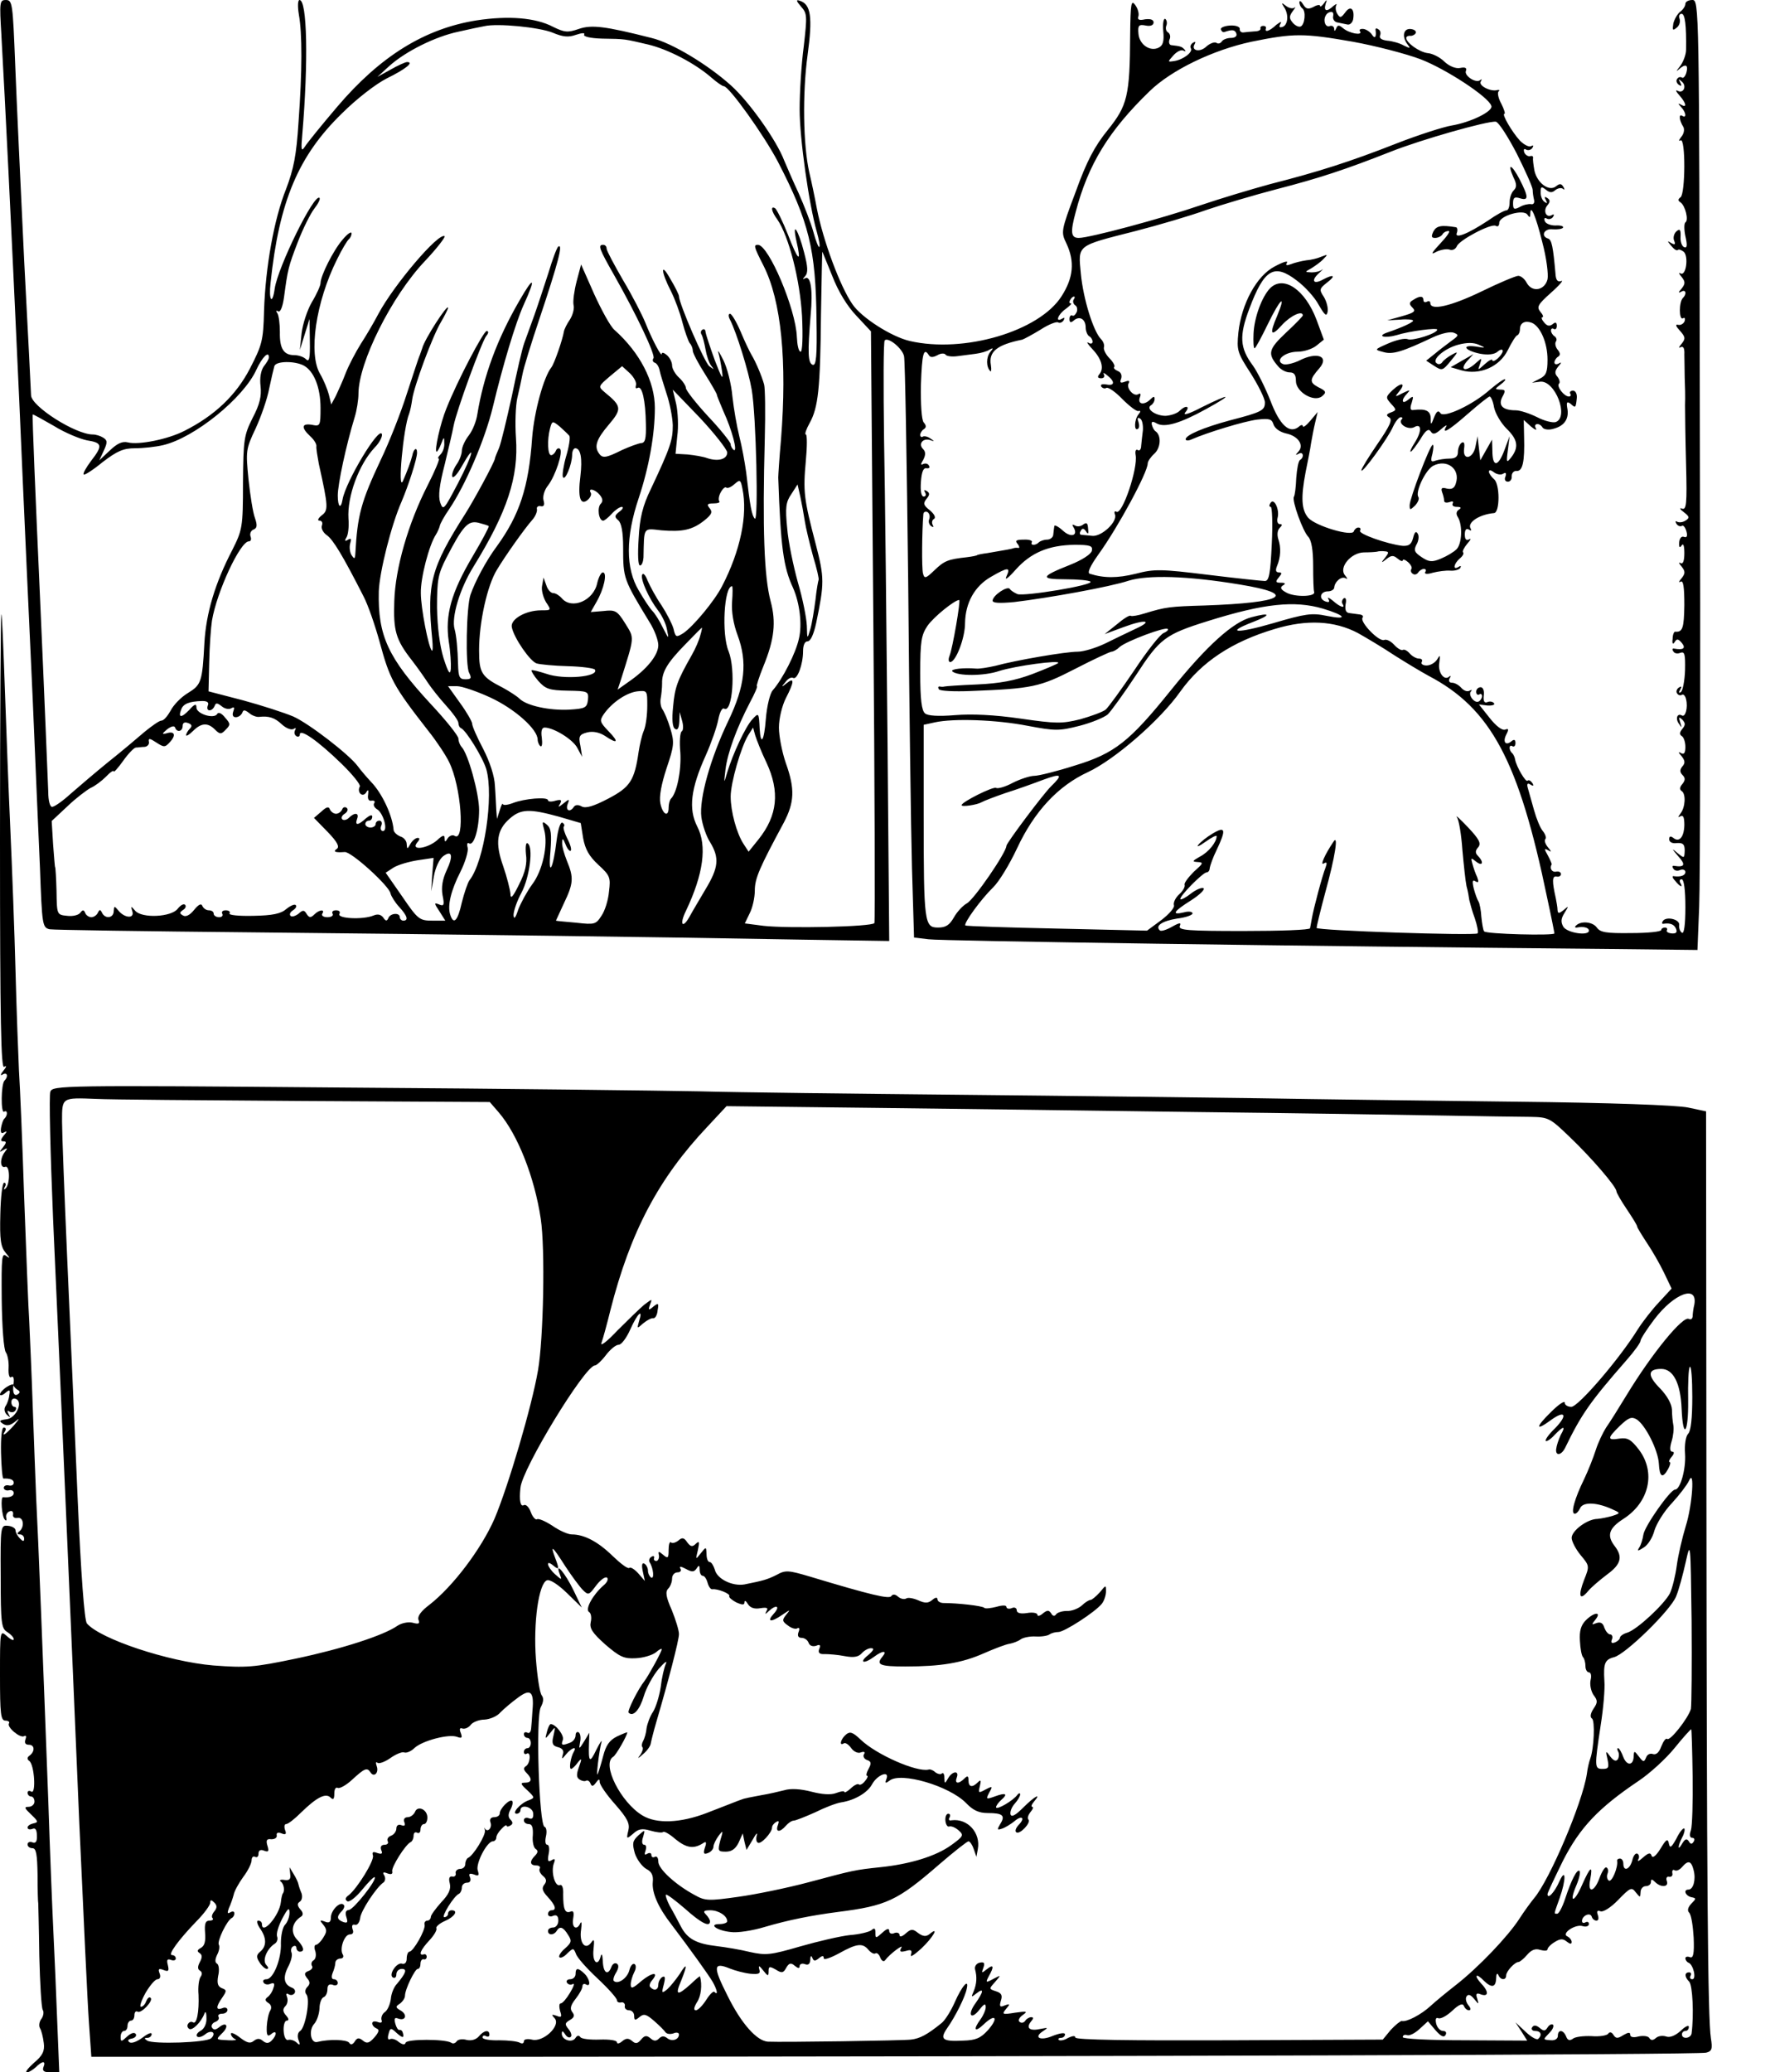 <?xml version="1.0" standalone="no"?>
<!DOCTYPE svg PUBLIC "-//W3C//DTD SVG 20010904//EN"
 "http://www.w3.org/TR/2001/REC-SVG-20010904/DTD/svg10.dtd">
<svg version="1.0" xmlns="http://www.w3.org/2000/svg"
 width="515pt" height="601pt" viewBox="0 0 515 601"
 preserveAspectRatio="xMidYMid meet">
<g transform="translate(0,601) scale(0.1,-0.1)"
fill="#000000" stroke="none">
<path d="M4 5908 c11 -195 27 -515 52 -1063 13 -302 31 -692 39 -865 7 -173
17 -393 21 -488 6 -165 7 -172 28 -177 11 -2 280 -6 596 -9 598 -6 1141 -13
1583 -21 l257 -4 -5 587 c-3 323 -7 714 -10 868 -2 155 -2 284 2 287 10 10 51
-23 56 -46 3 -12 8 -305 12 -652 3 -346 8 -721 11 -832 l6 -202 42 -5 c35 -5
1072 -20 1966 -28 l265 -3 5 125 c3 69 4 689 2 1378 -2 1243 -2 1252 -22 1252
-11 0 -20 -5 -20 -11 0 -7 -7 -17 -15 -23 -8 -6 -17 -22 -20 -34 -3 -20 -2
-22 10 -12 8 6 11 18 8 26 -3 8 0 14 6 14 10 0 14 -34 13 -104 0 -15 -9 -38
-19 -50 -9 -11 -11 -15 -3 -8 20 18 29 15 23 -8 -3 -11 -9 -18 -13 -15 -5 3
-11 1 -14 -4 -4 -5 -1 -13 5 -17 8 -5 9 -3 4 7 -6 11 -5 11 5 2 15 -13 4 -36
-13 -26 -7 3 -4 -3 6 -14 20 -23 22 -37 5 -27 -10 6 -10 4 0 -7 14 -15 16 -33
3 -25 -11 7 -9 -13 3 -32 4 -7 2 -20 -6 -29 -7 -9 -8 -14 -2 -10 15 8 14 -155
0 -165 -8 -6 -8 -10 0 -15 14 -10 24 -52 14 -58 -4 -3 -4 -21 0 -40 6 -26 5
-35 -3 -32 -7 2 -12 16 -11 30 1 21 -2 25 -12 16 -7 -6 -10 -18 -7 -26 5 -12
3 -14 -8 -8 -12 8 -12 6 0 -8 8 -10 16 -15 19 -12 3 3 10 0 17 -5 15 -13 7
-72 -9 -63 -6 4 -5 -1 3 -10 11 -14 11 -20 0 -34 -10 -11 -10 -14 -1 -9 13 8
17 -6 5 -18 -12 -11 -12 -66 0 -59 5 3 7 0 5 -8 -3 -8 -12 -13 -19 -11 -9 2
-7 -4 5 -17 16 -18 17 -23 5 -38 -8 -9 -9 -14 -3 -10 8 4 12 -3 11 -21 0 -15
1 -45 1 -67 1 -22 2 -58 1 -80 0 -22 1 -100 3 -173 3 -114 1 -132 -12 -127 -8
3 -6 -2 5 -10 17 -13 18 -17 5 -25 -8 -5 -18 -6 -24 -3 -5 3 -6 1 -2 -6 4 -6
11 -9 16 -6 4 3 10 -5 13 -16 4 -14 1 -19 -7 -16 -7 3 -13 -4 -14 -16 -1 -15
2 -17 7 -9 5 8 8 -1 8 -22 0 -23 -4 -33 -11 -29 -6 4 -5 -1 3 -10 11 -14 11
-20 0 -34 -8 -9 -9 -14 -3 -10 8 5 11 -15 11 -68 -1 -67 -5 -79 -27 -77 -3 0
-7 -9 -7 -21 -2 -14 1 -17 6 -9 6 10 10 10 21 -3 12 -15 4 -21 -23 -16 -5 1
-6 -3 -2 -8 3 -6 12 -8 21 -4 12 4 14 -5 13 -51 -1 -31 -7 -60 -12 -63 -6 -4
-7 -1 -2 7 5 9 4 11 -4 6 -6 -4 -9 -12 -5 -17 3 -5 9 -7 14 -4 4 3 10 -3 12
-13 6 -24 -2 -53 -12 -47 -14 8 -20 -10 -8 -25 8 -12 8 -11 3 5 -5 16 -4 17 6
8 9 -10 10 -15 0 -27 -8 -10 -9 -16 -1 -21 5 -3 10 -17 10 -31 0 -18 -4 -23
-13 -18 -8 5 -8 2 2 -9 10 -13 11 -20 2 -30 -8 -10 -7 -17 1 -25 8 -8 8 -15
-1 -26 -8 -9 -8 -16 -2 -20 13 -8 11 -47 -3 -65 -8 -11 -8 -13 0 -8 8 4 11 -4
11 -26 -1 -35 -15 -51 -32 -37 -8 6 -12 5 -12 -4 0 -8 9 -13 22 -11 18 1 23
-3 23 -22 -1 -23 -1 -23 -22 -6 -16 14 -16 12 3 -10 23 -25 19 -33 -12 -28 -5
1 -6 -3 -2 -8 3 -6 12 -8 20 -4 8 3 15 0 15 -6 0 -10 -14 -15 -34 -12 -5 1 -4
-5 4 -13 14 -18 25 -22 15 -6 -3 6 -1 10 4 10 7 0 11 -31 11 -81 0 -52 -4 -78
-10 -74 -6 4 -9 14 -8 22 3 17 -39 27 -48 11 -3 -5 -2 -8 3 -7 19 3 31 -2 36
-15 4 -10 0 -14 -13 -13 -10 1 -16 5 -14 9 3 4 0 8 -5 8 -6 0 -11 -3 -11 -7 0
-5 -39 -9 -87 -9 -73 -1 -90 2 -100 16 -12 17 -46 20 -60 6 -5 -4 -3 -7 2 -6
19 4 35 0 35 -9 0 -16 -62 -7 -74 11 -8 14 -7 24 3 40 13 21 13 22 -2 9 -14
-11 -17 -11 -18 0 0 8 -3 23 -5 34 -11 49 -11 65 2 63 7 -2 13 2 13 7 0 6 -7
9 -15 7 -11 -2 -19 10 -12 21 1 1 -4 13 -11 26 -11 19 -11 22 1 15 10 -6 10
-4 -1 9 -8 10 -11 20 -7 24 3 3 0 13 -7 22 -8 9 -19 36 -26 61 -7 25 -15 53
-18 64 -4 13 -1 16 7 11 9 -6 11 -4 6 4 -5 7 -10 10 -14 7 -5 -6 -32 40 -36
61 -1 7 -5 16 -9 19 -10 10 -9 26 1 20 5 -3 9 1 9 9 0 10 -4 12 -12 5 -17 -14
-26 -1 -14 21 7 14 6 17 -4 13 -9 -3 -27 11 -45 34 l-31 39 24 -3 c14 -1 23 2
20 6 -3 5 -12 7 -19 4 -9 -4 -13 2 -11 19 2 13 -2 24 -9 24 -7 0 -13 -6 -13
-13 0 -7 4 -11 9 -8 4 3 8 1 8 -5 0 -5 -4 -12 -9 -15 -12 -8 -33 19 -23 29 4
5 2 5 -4 2 -7 -4 -17 0 -24 8 -7 8 -19 15 -27 15 -8 0 -11 5 -7 13 4 6 4 9 -1
5 -15 -14 -34 13 -29 40 3 23 2 24 -6 10 -6 -10 -20 -18 -31 -18 -11 0 -17 5
-14 10 3 6 0 10 -8 10 -8 0 -20 7 -27 15 -7 8 -16 13 -20 10 -4 -2 -15 4 -25
15 -9 10 -22 17 -29 14 -15 -6 -70 51 -63 64 4 5 0 9 -8 10 -8 1 -22 3 -30 4
-10 1 -13 9 -11 25 3 13 1 21 -5 18 -5 -4 -7 -11 -4 -16 10 -15 -7 -10 -28 9
-11 9 -17 11 -13 5 5 -9 2 -11 -9 -7 -20 8 -14 29 8 29 9 0 17 5 18 10 1 18
21 35 33 28 7 -4 6 -1 -2 9 -18 22 17 65 55 66 16 0 33 1 38 2 6 2 16 2 24 1
11 -1 11 -4 0 -18 -13 -16 -12 -17 4 -4 14 11 20 11 32 1 8 -7 15 -9 15 -5 0
4 7 2 15 -5 8 -7 13 -16 10 -20 -3 -5 -1 -11 4 -14 5 -4 12 -2 16 4 3 5 11 10
16 10 6 0 8 -4 4 -9 -3 -6 6 -7 22 -2 16 4 38 7 51 6 13 -1 26 3 29 8 3 6 1 7
-5 3 -18 -11 -14 9 3 24 9 7 13 15 10 18 -3 3 3 14 12 25 10 11 12 17 6 13 -9
-5 -13 0 -13 14 0 13 4 19 12 14 6 -4 8 -3 5 3 -11 17 24 41 68 45 17 2 17 84
0 98 -8 7 -15 17 -15 22 0 6 6 5 15 -2 8 -6 20 -8 26 -4 8 5 10 2 7 -8 -4 -8
-1 -15 7 -15 7 0 12 7 11 16 0 9 6 16 14 15 18 -1 24 27 22 99 l-1 49 21 -19
c12 -10 18 -12 14 -5 -8 14 10 17 19 3 3 -6 15 -8 26 -6 35 7 51 27 47 57 -4
22 -2 25 9 17 14 -13 15 -13 18 17 1 12 -4 21 -11 21 -7 0 -11 -4 -8 -9 3 -4
1 -8 -4 -8 -14 0 -36 29 -29 37 4 3 2 12 -4 20 -9 10 -8 17 2 30 10 11 10 14
2 9 -7 -4 -13 -3 -13 3 0 5 5 13 10 16 8 5 7 11 0 20 -7 8 -9 19 -6 24 4 5 2
12 -4 16 -5 3 -10 11 -10 16 0 6 4 8 8 5 5 -3 9 1 9 9 0 10 -4 12 -12 5 -9 -7
-16 -6 -25 5 -7 8 -9 15 -5 15 4 0 2 7 -6 16 -11 14 -7 21 31 55 25 22 38 38
30 34 -11 -4 -16 3 -17 22 -7 79 -11 97 -21 101 -23 7 -12 30 13 27 14 -1 28
1 30 5 2 4 -7 7 -22 6 -14 0 -28 5 -31 13 -3 8 0 11 6 7 6 -3 14 -1 18 5 4 7
3 9 -4 5 -16 -9 -26 13 -12 29 8 10 8 15 -1 21 -8 5 -9 3 -4 -6 5 -9 4 -11 -3
-6 -7 4 -12 16 -12 28 0 17 2 18 15 8 11 -9 18 -10 28 -1 8 6 18 7 22 3 5 -4
5 -1 1 6 -6 10 -11 10 -21 2 -20 -17 -55 9 -63 45 -3 17 -5 33 -4 37 1 5 -3 7
-9 5 -6 -1 -14 4 -17 12 -2 8 0 11 6 7 6 -3 14 -1 18 5 4 7 3 9 -4 5 -6 -3
-20 4 -32 16 -23 25 -54 78 -45 78 3 0 -1 13 -9 29 -9 16 -12 32 -8 36 4 3 2
5 -3 4 -19 -6 -55 12 -49 24 4 7 4 9 -1 5 -12 -11 -47 12 -42 26 4 9 -2 12
-16 9 -13 -3 -32 5 -46 18 -13 13 -35 24 -49 25 -24 3 -62 30 -62 44 0 4 6 7
13 6 6 0 13 4 15 9 1 6 -6 10 -16 11 -21 1 -25 -23 -8 -45 9 -12 8 -12 -11 -3
-12 7 -34 13 -48 14 -16 2 -24 7 -21 15 3 7 1 15 -5 18 -5 4 -9 3 -8 -2 3 -20
-2 -27 -10 -14 -5 8 -17 16 -25 17 -9 1 -14 -2 -10 -7 8 -13 -31 -6 -49 9 -12
10 -16 10 -20 0 -4 -9 -6 -10 -6 -1 -1 7 -7 10 -14 7 -7 -2 -13 4 -14 15 -1
11 5 22 13 25 10 4 14 0 12 -11 -2 -8 4 -17 12 -18 8 -2 21 -4 29 -6 7 -2 15
5 17 15 5 31 -8 41 -23 20 -12 -16 -15 -17 -23 -4 -5 8 -6 19 -3 25 3 5 0 4
-8 -2 -19 -18 -29 -16 -23 5 5 14 4 15 -5 2 -6 -8 -11 -11 -11 -7 0 4 -9 3
-19 -3 -16 -8 -22 -6 -30 7 -6 10 -11 13 -11 6 0 -6 4 -14 8 -17 12 -7 8 -49
-5 -53 -5 -2 -16 3 -23 12 -10 12 -10 18 1 33 7 9 9 14 5 10 -5 -4 -16 -2 -25
5 -13 10 -14 10 -6 -3 15 -21 12 -53 -4 -58 -9 -3 -11 0 -6 9 5 8 0 6 -12 -3
-20 -19 -35 -23 -30 -10 1 4 -2 7 -8 7 -5 0 -9 -3 -8 -7 2 -5 -6 -9 -17 -9
-11 -1 -26 -2 -32 -3 -7 -1 -12 4 -11 10 1 6 -11 11 -28 10 -16 -1 -28 -6 -27
-11 2 -6 6 -9 10 -8 23 8 31 7 35 -4 3 -8 -4 -13 -16 -13 -11 0 -23 -5 -26
-10 -4 -6 -11 -8 -16 -4 -6 3 -19 -2 -29 -11 -19 -18 -45 -12 -34 7 4 7 2 8
-5 4 -6 -4 -9 -11 -6 -16 7 -11 -22 -33 -48 -37 -20 -3 -20 -3 -2 17 10 11 23
17 29 13 6 -3 7 -2 3 3 -8 9 -12 10 -38 13 -6 0 -9 8 -6 16 4 8 2 17 -4 21 -6
3 -8 12 -5 20 3 7 1 16 -3 19 -5 3 -8 -13 -6 -35 3 -30 -1 -42 -13 -48 -25
-13 -57 9 -59 41 -2 23 1 27 21 23 14 -3 23 1 23 9 0 8 -9 11 -25 9 -17 -4
-23 -1 -19 9 2 7 -1 21 -9 32 -12 17 -14 6 -15 -86 -1 -178 -8 -205 -65 -276
-38 -47 -61 -90 -93 -179 -43 -114 -43 -117 -27 -150 25 -53 20 -100 -14 -153
-65 -102 -283 -166 -440 -130 -53 12 -141 68 -167 107 -36 52 -85 185 -103
277 -6 33 -16 80 -22 105 -18 80 -20 230 -5 340 15 110 10 148 -23 158 -11 4
-10 -1 4 -17 18 -20 18 -27 8 -115 -7 -52 -12 -134 -12 -183 0 -85 27 -276 50
-356 6 -22 10 -41 7 -43 -2 -3 -10 17 -17 43 -7 26 -27 77 -43 113 -17 36 -35
79 -42 95 -22 58 -102 171 -155 218 -67 60 -171 123 -230 137 -134 34 -174 39
-211 26 -32 -11 -41 -10 -74 6 -51 27 -130 33 -222 19 -151 -24 -280 -104
-405 -251 -46 -54 -88 -106 -94 -116 -10 -15 -11 -8 -7 36 18 213 14 390 -8
390 -5 0 -6 -17 -2 -42 10 -55 10 -163 -1 -313 -6 -95 -14 -135 -36 -193 -35
-87 -60 -227 -64 -354 -2 -86 -6 -99 -41 -167 -40 -77 -102 -136 -189 -180
-48 -25 -134 -42 -165 -34 -16 4 -31 -3 -52 -23 l-31 -29 13 28 c11 24 11 30
-2 38 -8 5 -21 9 -30 9 -50 0 -179 82 -179 114 0 6 -9 182 -20 391 -10 209
-22 464 -26 568 -7 177 -8 187 -27 187 -18 0 -19 -5 -13 -102z m1600 7 c29
-12 45 -14 67 -6 18 6 27 6 24 1 -4 -6 18 -11 52 -12 69 -1 64 -1 133 -17 59
-14 137 -55 184 -96 16 -14 32 -25 36 -25 15 0 116 -141 157 -219 90 -174 110
-254 112 -458 2 -107 -1 -134 -11 -131 -14 5 -15 35 -6 144 7 73 0 116 -16
107 -8 -4 -8 -3 0 6 9 10 8 27 -3 69 -17 67 -36 94 -22 32 15 -65 5 -58 -25
20 -15 38 -32 72 -37 76 -14 8 -11 -9 6 -32 34 -49 66 -176 72 -280 3 -62 1
-104 -4 -104 -6 0 -10 20 -11 43 -3 81 -82 267 -113 267 -13 0 -12 -5 16 -60
52 -102 69 -278 51 -505 -5 -55 -8 -104 -8 -110 7 -202 15 -260 43 -320 19
-43 27 -106 17 -147 -9 -42 -47 -117 -76 -150 -8 -9 -17 -46 -20 -83 -5 -65
-15 -80 -18 -27 -2 45 -3 46 -21 26 -20 -21 -57 -101 -73 -154 -10 -34 -10
-34 -5 9 6 48 32 119 71 194 14 26 23 47 20 47 -2 0 6 26 19 58 32 78 37 128
21 188 -19 71 -24 209 -17 474 2 74 1 144 -2 155 -7 25 -24 65 -36 85 -5 8
-20 39 -32 68 -12 28 -26 52 -31 52 -5 0 -5 -8 0 -17 19 -37 54 -150 63 -203
13 -74 20 -386 9 -374 -9 9 -14 38 -25 134 -4 30 -13 78 -20 105 -7 28 -16 79
-20 115 -3 36 -15 83 -26 105 -11 22 -17 32 -15 23 3 -9 8 -34 11 -55 4 -28
-1 -20 -21 32 -14 39 -26 75 -27 82 0 7 -4 10 -9 7 -5 -3 -6 -10 -2 -15 3 -6
8 -25 11 -42 3 -18 10 -39 16 -47 10 -13 10 -13 -5 -2 -14 11 -88 182 -88 203
0 4 -11 27 -25 50 -29 52 -28 22 2 -36 11 -22 26 -62 33 -90 7 -27 17 -54 21
-60 5 -5 9 -15 9 -22 0 -7 16 -37 35 -67 19 -30 35 -58 35 -61 0 -3 9 -24 19
-48 25 -54 42 -119 30 -112 -5 4 -9 11 -9 17 0 5 -29 42 -65 80 -36 39 -65 76
-65 83 0 6 -9 20 -20 30 -11 10 -20 26 -20 35 0 10 -7 23 -15 30 -8 7 -15 9
-15 4 0 -12 -28 41 -48 91 -9 22 -37 77 -64 122 -26 45 -48 86 -48 92 0 6 -4
11 -10 11 -16 0 -12 -11 33 -90 64 -113 119 -229 113 -239 -4 -5 -2 -11 4 -13
6 -2 12 -12 14 -23 2 -11 12 -41 20 -67 9 -26 17 -67 18 -91 0 -43 -6 -63 -64
-186 -23 -47 -32 -83 -35 -142 -3 -46 -2 -79 4 -79 5 0 9 10 10 23 2 90 -2 85
52 79 61 -5 90 1 125 29 21 17 24 24 15 35 -9 11 -7 14 11 14 13 0 20 3 17 6
-3 4 -2 15 4 26 6 11 13 17 16 14 4 -3 14 1 24 10 16 14 18 13 23 -13 16 -76
-6 -181 -59 -283 -22 -43 -83 -116 -112 -136 -21 -13 -23 -13 -29 13 -4 14
-20 45 -35 68 -16 23 -33 55 -40 71 -6 16 -13 24 -16 17 -5 -14 20 -69 46
-103 11 -14 23 -38 26 -55 6 -30 6 -30 -12 5 -9 19 -23 41 -30 48 -7 7 -25 34
-40 60 -38 64 -38 154 0 267 30 90 47 185 47 262 0 76 -43 160 -117 226 -12
10 -38 58 -59 104 l-38 86 -13 -49 c-7 -27 -11 -57 -9 -68 3 -10 -2 -29 -10
-42 -9 -13 -17 -29 -18 -36 -4 -24 -28 -93 -36 -103 -23 -29 -50 -129 -56
-204 -10 -145 -37 -225 -103 -316 -30 -40 -63 -102 -76 -140 -12 -35 -15 -206
-4 -226 8 -16 6 -19 -11 -19 -17 0 -20 7 -21 43 -1 44 -5 85 -10 102 -10 34
15 118 55 182 98 159 131 260 123 373 -3 42 -1 94 4 116 5 21 12 53 15 69 3
17 25 89 49 160 55 164 69 219 55 210 -4 -2 -17 -37 -29 -77 -13 -40 -31 -95
-41 -123 -10 -27 -23 -63 -29 -80 -6 -16 -22 -86 -36 -154 -15 -68 -31 -135
-37 -150 -6 -14 -12 -28 -12 -31 -2 -12 -60 -119 -86 -160 -100 -157 -112
-203 -96 -363 2 -21 2 -36 -1 -34 -10 10 -32 124 -32 167 -1 44 24 140 44 170
5 8 10 20 11 25 1 6 13 28 27 48 48 71 104 202 127 297 29 121 66 244 89 295
37 81 31 88 -12 13 -65 -112 -104 -219 -122 -329 -3 -21 -14 -48 -25 -62 -11
-14 -20 -34 -20 -44 0 -10 -7 -29 -16 -41 -8 -12 -14 -28 -12 -34 3 -7 15 7
28 30 42 74 33 36 -11 -49 -41 -78 -43 -81 -52 -56 -6 19 -2 51 13 109 11 46
23 96 26 113 8 43 82 245 95 261 7 8 7 14 1 14 -9 0 -85 -144 -117 -225 -17
-41 -36 -125 -28 -125 2 0 8 10 13 23 8 21 9 21 9 2 1 -12 -4 -26 -11 -33 -7
-7 -9 -12 -5 -12 4 0 -11 -36 -33 -79 -56 -110 -93 -239 -96 -334 -3 -86 4
-112 51 -172 17 -22 38 -52 47 -66 10 -15 33 -44 52 -65 20 -22 36 -44 36 -51
0 -6 3 -13 8 -15 14 -6 63 -85 73 -119 22 -78 -6 -268 -49 -322 -5 -7 -15 -36
-22 -64 -12 -54 -24 -67 -34 -35 -8 26 2 69 30 124 14 28 23 59 21 69 -3 11
-1 17 4 13 14 -8 29 42 29 97 0 48 -32 164 -51 183 -5 6 -9 16 -9 24 0 8 -36
53 -80 100 -124 134 -154 198 -151 327 2 56 36 192 66 260 20 47 45 124 45
142 0 18 -10 12 -14 -9 -4 -16 -15 -46 -27 -73 -16 -34 1 154 18 195 3 8 7 27
9 42 5 37 59 184 84 225 11 19 20 37 20 40 0 15 -69 -92 -75 -117 -1 -3 -4
-12 -7 -20 -4 -8 -20 -59 -38 -113 -17 -54 -51 -140 -75 -190 -58 -123 -68
-162 -74 -272 -1 -17 -3 -17 -11 -5 -5 8 -7 23 -4 34 4 13 3 16 -6 11 -9 -6
-11 -4 -5 6 5 7 8 32 6 55 -4 64 30 157 76 206 14 14 23 32 21 39 -8 24 -105
-138 -114 -189 -5 -30 -14 -23 -14 11 0 33 24 145 49 227 6 19 11 50 11 68 0
90 96 283 193 385 35 37 60 70 57 72 -18 11 -147 -141 -192 -225 -13 -25 -36
-64 -51 -87 -15 -24 -35 -62 -44 -85 -9 -24 -23 -54 -29 -67 l-13 -24 -7 29
c-4 15 -15 42 -25 59 -35 58 -13 209 49 333 14 29 30 55 34 58 4 3 8 11 8 17
0 7 -12 -1 -26 -18 -27 -31 -64 -105 -64 -126 0 -7 -11 -32 -25 -55 -14 -24
-27 -65 -30 -91 l-5 -48 14 45 14 45 1 -65 c1 -50 -2 -61 -11 -52 -7 7 -22 12
-34 12 -31 0 -43 19 -42 67 0 23 -3 47 -7 54 -5 7 -4 10 2 6 6 -4 13 12 17 41
11 81 12 87 40 160 15 39 37 83 48 97 11 14 18 28 15 31 -15 15 -121 -201
-130 -263 -7 -50 -18 -34 -12 17 25 237 81 368 206 490 43 43 100 87 132 103
55 27 79 47 58 47 -5 0 -27 -10 -48 -22 l-38 -21 35 32 c47 42 133 85 200 99
30 7 64 14 75 16 38 9 160 -3 199 -19z m2321 -26 c66 -12 155 -35 197 -51 73
-28 197 -109 205 -135 6 -16 -61 -48 -115 -57 -24 -4 -96 -27 -160 -52 -135
-53 -226 -82 -367 -118 -55 -15 -145 -42 -201 -61 -114 -39 -323 -95 -354 -95
-23 0 -25 16 -9 75 36 138 96 236 215 351 63 61 183 119 295 143 123 25 151
25 294 0z m476 -325 c25 -50 46 -97 46 -105 0 -8 2 -21 4 -29 2 -8 -2 -14 -9
-12 -7 1 -22 -2 -32 -8 -17 -9 -20 -7 -20 10 0 17 4 20 20 15 26 -8 25 4 -1
55 -23 44 -37 49 -18 6 10 -20 10 -29 1 -38 -7 -7 -12 -22 -12 -35 0 -13 -4
-23 -9 -23 -6 0 -30 -13 -54 -30 -59 -39 -98 -54 -90 -35 3 8 1 16 -3 16 -43
7 -56 4 -65 -12 -7 -15 -6 -19 5 -19 8 0 18 5 21 10 3 6 11 10 18 10 6 0 -5
-16 -24 -36 -27 -29 -29 -34 -11 -24 13 6 30 9 38 6 8 -3 17 1 21 10 7 18 100
67 113 59 6 -4 10 1 10 9 0 20 71 41 82 23 6 -9 8 -8 8 2 0 32 16 -5 35 -82
12 -45 18 -93 15 -107 -8 -32 -44 -39 -60 -11 -6 12 -17 21 -25 21 -7 0 -55
-20 -106 -45 -89 -43 -149 -57 -149 -34 0 5 -4 7 -10 4 -5 -3 -10 -1 -10 4 0
13 -10 14 -30 1 -12 -7 -12 -12 -2 -22 11 -11 5 -15 -30 -25 l-43 -12 38 2
c20 2 37 0 37 -3 0 -5 -33 -20 -74 -34 -33 -11 -9 -18 26 -8 38 12 118 22 118
16 0 -11 -70 -33 -85 -28 -9 4 -34 -2 -57 -12 -41 -18 -41 -18 -14 -25 27 -8
55 1 144 43 24 11 50 17 60 13 15 -6 15 -8 -6 -23 -13 -10 -35 -26 -49 -38
l-25 -20 23 -15 c23 -15 25 -14 48 14 23 28 23 29 3 18 -11 -6 -24 -16 -27
-21 -4 -6 -11 -8 -16 -4 -17 10 21 43 61 54 26 7 45 7 61 0 21 -9 20 -10 -9
-5 -44 6 -32 -12 13 -21 22 -4 41 -2 50 6 8 7 15 8 15 2 0 -5 -7 -15 -15 -22
-8 -7 -15 -9 -15 -5 0 5 -10 0 -22 -11 -21 -19 -21 -19 -14 0 6 19 6 19 -12 3
-28 -26 -49 -22 -26 5 l19 21 -33 -19 -33 -19 31 -9 c53 -15 111 10 135 59 11
22 23 42 28 43 4 2 7 10 7 17 0 19 15 26 34 19 25 -10 46 -58 46 -107 0 -36
-4 -46 -22 -55 l-23 -12 24 3 c43 4 84 -102 45 -117 -8 -3 -33 3 -54 14 -22
11 -50 20 -62 20 -38 0 -52 14 -39 39 10 18 9 21 -6 21 -17 1 -16 2 1 15 11 8
16 15 12 15 -5 0 -24 -14 -43 -30 -49 -44 -135 -84 -144 -68 -6 9 -11 5 -18
-12 -9 -24 -10 -24 -10 -2 -1 21 -15 27 -49 23 -10 -2 -12 4 -6 21 6 20 5 21
-10 9 -19 -16 -22 -1 -3 18 10 11 8 11 -13 1 -23 -12 -24 -12 -11 4 21 25 8
29 -18 5 -21 -20 -21 -22 -5 -40 16 -17 16 -19 0 -25 -14 -5 -15 -9 -5 -15 10
-6 1 -25 -34 -76 -26 -38 -47 -72 -47 -77 0 -13 78 94 92 127 7 15 17 27 22
27 5 0 7 -3 3 -6 -12 -13 18 -32 36 -23 22 13 23 -12 1 -46 -9 -14 -14 -25
-11 -25 3 0 15 16 28 36 15 26 24 32 30 23 6 -10 13 -9 30 6 12 11 19 14 15 8
-14 -24 6 -13 63 37 32 28 60 50 63 50 4 0 10 -14 13 -32 4 -18 20 -45 36 -61
33 -32 36 -54 14 -83 -14 -18 -15 -16 -10 21 l5 40 -16 -43 c-18 -47 -34 -47
-34 1 l-1 32 -17 -30 -17 -30 -4 35 -4 35 -6 -30 c-7 -36 -38 -42 -33 -6 2 15
0 21 -7 17 -6 -4 -11 -16 -11 -27 0 -13 -7 -19 -24 -19 -13 0 -32 -3 -41 -6
-13 -5 -15 -2 -9 20 3 14 4 26 1 26 -8 0 -67 -156 -67 -175 0 -15 1 -15 16 -1
8 9 13 20 9 25 -9 15 21 78 43 90 40 21 80 -9 66 -51 -4 -14 -12 -18 -26 -15
-14 4 -18 2 -14 -10 3 -8 6 -19 6 -25 0 -6 7 -7 16 -4 8 3 12 2 9 -4 -3 -6 2
-10 12 -10 12 0 14 -3 6 -8 -8 -5 -9 -13 -3 -22 14 -23 12 -77 -4 -93 -8 -8
-28 -20 -45 -27 -26 -11 -35 -10 -56 4 -21 14 -24 20 -15 37 6 10 8 25 3 32
-5 8 -9 3 -13 -13 -5 -19 -12 -24 -31 -23 -44 5 -129 35 -123 44 3 5 1 9 -5 9
-5 0 -11 -5 -13 -11 -5 -16 -110 15 -132 39 -20 23 -22 59 -8 132 6 30 14 69
16 85 3 17 8 44 12 60 l7 30 -21 -25 c-12 -14 -21 -21 -22 -16 0 5 -6 4 -12
-2 -27 -21 -55 5 -82 76 -15 38 -38 84 -51 102 -38 51 -40 86 -10 165 43 115
72 132 138 81 23 -17 52 -49 63 -70 18 -31 23 -35 26 -20 2 10 -3 30 -11 43
-14 21 -13 24 10 42 26 20 19 25 -13 8 -27 -15 -35 -3 -12 18 11 10 15 15 10
11 -6 -5 -19 -8 -30 -8 -21 1 -21 1 -1 12 11 7 27 18 35 27 13 13 13 14 -5 7
-11 -5 -31 -10 -45 -11 -14 -2 -34 -7 -44 -11 -13 -5 -17 -4 -12 4 4 7 -12 2
-36 -11 -52 -27 -96 -108 -105 -192 -5 -51 -3 -58 36 -118 22 -35 41 -73 41
-84 0 -23 -8 -28 -101 -52 -78 -21 -129 -43 -129 -55 0 -4 8 -5 18 0 46 20
151 52 189 57 36 4 43 2 48 -14 4 -12 19 -22 36 -26 35 -7 54 -34 36 -53 -9
-10 -9 -11 1 -6 13 8 17 -10 4 -18 -5 -3 -9 -26 -11 -52 -1 -26 -4 -51 -7 -55
-6 -11 26 -100 42 -116 9 -10 14 -38 14 -84 0 -38 1 -72 3 -76 4 -14 -56 -15
-80 -2 -17 9 -20 15 -11 21 9 5 8 8 -6 8 -15 0 -16 3 -6 15 10 12 10 15 0 15
-8 0 -10 6 -5 18 11 26 12 54 4 78 -4 13 -3 26 4 33 8 8 8 11 0 11 -6 0 -9 9
-6 19 6 24 -11 59 -21 42 -4 -6 -4 -11 1 -11 4 0 6 -48 3 -107 -4 -87 -8 -108
-20 -108 -8 0 -83 8 -165 18 -138 17 -156 17 -210 3 -53 -13 -92 -13 -133 0
-8 2 0 21 25 56 57 79 143 238 143 264 0 6 9 19 19 28 19 17 21 53 4 65 -5 3
-9 12 -11 19 -2 10 2 11 14 4 23 -13 68 0 144 42 80 44 72 47 -13 5 -38 -20
-56 -25 -48 -15 16 19 1 22 -17 4 -7 -7 -25 -13 -40 -14 -30 0 -59 21 -42 31
5 3 10 11 10 18 0 8 -3 8 -12 -1 -18 -18 -38 -15 -31 5 4 10 2 14 -4 10 -14
-9 -37 19 -28 32 4 7 -1 8 -11 4 -13 -5 -16 -3 -11 9 3 10 -1 19 -10 22 -9 4
-13 9 -10 12 3 3 -4 15 -14 25 -11 11 -18 26 -16 32 2 7 -2 17 -9 24 -22 23
-51 116 -58 189 -8 85 -14 80 159 124 66 17 158 44 205 61 47 16 138 43 203
60 124 32 200 57 332 109 88 35 282 90 305 87 8 -1 35 -43 61 -93z m-1986
-355 c17 -44 43 -87 70 -115 l42 -45 7 -854 c4 -470 5 -858 3 -862 -7 -11
-251 -16 -322 -8 l-54 7 14 29 c8 15 15 45 15 66 0 36 14 67 84 197 31 59 33
98 6 173 -11 32 -20 78 -20 103 0 26 9 63 20 85 25 48 25 62 3 44 -16 -13 -17
-12 -4 3 7 10 17 15 22 12 12 -7 29 39 29 77 0 18 5 29 13 29 9 0 18 21 25 53
24 115 24 132 -1 228 -35 133 -37 154 -29 242 4 42 4 77 0 77 -4 0 1 15 11 33
25 45 31 99 33 315 2 100 3 182 4 182 0 0 13 -32 29 -71z m700 -68 c-3 -5 -1
-12 4 -16 6 -3 8 -12 5 -20 -4 -8 -9 -13 -13 -10 -4 2 -8 -2 -8 -10 0 -11 4
-12 13 -4 17 14 34 3 34 -21 0 -10 5 -22 10 -25 6 -3 10 -11 10 -16 0 -6 -6
-7 -12 -3 -7 4 -2 -4 11 -18 27 -28 35 -56 21 -73 -7 -8 -5 -12 5 -12 8 0 11
5 8 11 -4 6 1 5 10 -3 23 -18 21 -31 -3 -26 -12 2 -18 0 -15 -6 4 -5 10 -7 15
-4 5 3 26 -11 46 -32 21 -21 42 -37 47 -35 7 2 7 -2 0 -10 -12 -15 -13 -49 -2
-42 5 2 5 12 2 21 -4 10 -2 14 5 9 6 -3 9 -19 8 -34 -2 -15 -4 -35 -5 -45 0
-10 -5 -16 -10 -12 -6 3 -8 -4 -6 -15 7 -38 -39 -175 -56 -164 -5 3 -7 -1 -4
-8 8 -21 -39 -65 -66 -62 -13 1 -28 3 -32 3 -5 1 -5 6 -1 12 4 8 9 7 15 -2 6
-10 8 -7 6 8 -1 16 -4 19 -14 12 -7 -6 -18 -7 -24 -3 -8 4 -9 3 -5 -4 16 -25
-6 -33 -30 -11 -13 12 -25 18 -25 13 -1 -5 -2 -16 -3 -24 0 -8 -9 -15 -18 -15
-9 0 -20 -4 -24 -8 -10 -10 -26 -9 -20 1 2 4 -8 8 -24 7 -22 0 -26 -3 -17 -13
5 -7 6 -12 1 -11 -5 1 -11 0 -14 -1 -5 -2 -16 -4 -75 -14 -16 -2 -30 -5 -30
-6 0 -1 -13 -4 -30 -6 -54 -6 -65 -10 -94 -38 -25 -24 -29 -25 -33 -9 -4 15
-3 124 1 171 0 7 6 10 12 7 6 -4 8 -13 5 -21 -3 -7 0 -16 6 -20 6 -4 8 -3 4 4
-3 6 -2 14 4 17 6 4 1 14 -12 25 -19 15 -20 20 -10 33 10 12 10 17 1 23 -8 4
-9 3 -5 -4 4 -7 2 -12 -4 -12 -7 0 -10 16 -8 43 2 28 7 41 16 39 8 -1 11 2 7
8 -3 6 -11 7 -17 4 -7 -4 -7 0 1 13 7 14 7 23 -1 31 -14 14 -1 32 20 26 14 -5
14 -4 2 4 -8 6 -18 8 -22 6 -4 -3 -8 -1 -8 5 0 5 5 13 10 16 8 5 8 11 0 20 -6
7 -9 52 -8 109 3 90 8 110 23 86 4 -7 12 -7 25 0 10 6 21 6 24 1 3 -4 18 -6
33 -4 16 2 40 5 54 7 15 2 33 7 40 12 11 6 12 5 2 -7 -12 -15 -12 -43 0 -55 3
-4 4 4 2 17 -7 39 17 59 91 74 6 2 30 15 53 29 23 15 46 24 51 21 5 -3 12 0
16 6 4 8 3 9 -4 5 -22 -13 -12 13 10 28 12 9 19 16 15 16 -5 0 -5 5 -2 10 3 6
8 10 11 10 3 0 3 -4 -1 -9z m-2335 -168 c0 -5 -7 -16 -15 -26 -8 -12 -12 -33
-9 -57 3 -29 -2 -52 -23 -92 -25 -50 -27 -62 -28 -188 0 -130 -2 -137 -31
-195 -50 -96 -76 -183 -81 -270 -6 -113 -9 -121 -48 -145 -20 -12 -42 -35 -50
-51 -9 -16 -20 -29 -27 -29 -6 0 -27 -15 -48 -32 -21 -18 -68 -58 -106 -88
-37 -30 -86 -72 -109 -92 -23 -21 -47 -38 -54 -38 -6 0 -11 18 -11 43 -1 23
-11 278 -24 567 -13 289 -23 526 -21 528 1 1 28 -14 61 -33 32 -20 76 -38 96
-42 45 -7 47 -15 12 -60 -14 -19 -24 -36 -21 -39 2 -3 27 13 55 36 42 32 60
40 94 40 24 0 60 4 81 9 91 21 234 137 271 219 17 37 37 56 36 35z m101 -23
c30 -16 49 -64 49 -123 0 -52 -1 -54 -25 -49 -30 5 -32 -8 -5 -33 11 -10 19
-23 18 -29 -1 -6 3 -29 7 -51 28 -126 28 -135 8 -150 -10 -8 -13 -15 -6 -15 7
0 10 -6 7 -14 -3 -8 3 -20 14 -28 18 -12 47 -60 107 -178 13 -25 33 -83 46
-130 30 -110 39 -128 142 -260 24 -30 51 -71 60 -90 35 -70 47 -234 16 -214
-6 4 -15 0 -20 -7 -7 -12 -9 -12 -9 0 0 11 -6 9 -22 -6 -28 -24 -77 -31 -58
-7 8 9 9 14 2 14 -6 0 -16 -8 -21 -17 -9 -16 -10 -17 -11 -1 0 9 -8 19 -18 22
-10 4 -19 12 -20 19 -3 41 -33 106 -65 139 -14 15 -31 35 -39 46 -25 34 -142
124 -187 144 -26 11 -91 32 -146 47 l-100 26 2 85 c1 47 5 101 8 120 14 84 82
230 107 230 6 0 8 6 5 14 -3 8 1 17 8 20 11 4 12 12 5 33 -6 15 -14 66 -19
113 -8 82 -8 87 21 148 16 35 34 87 39 115 6 29 13 58 15 65 4 15 58 16 85 2z
m964 -58 c-2 -7 0 -10 5 -7 13 8 23 -37 24 -105 1 -42 -2 -55 -14 -55 -8 -1
-33 -10 -55 -20 -46 -23 -57 -25 -67 -10 -15 20 -7 42 28 83 39 46 38 54 -11
94 -20 17 -20 17 15 47 l35 29 23 -21 c12 -12 20 -27 17 -35z m265 -194 c0
-20 -26 -27 -57 -17 -13 5 -39 9 -58 11 l-35 2 5 51 c4 27 2 69 -3 93 l-10 42
79 -82 c43 -46 78 -91 79 -100z m-458 48 c3 -5 -1 -31 -9 -58 -8 -27 -12 -55
-10 -61 6 -15 27 37 27 64 0 10 4 19 9 19 16 0 21 -30 15 -81 -8 -62 0 -86 21
-69 8 7 12 16 9 21 -9 15 13 10 26 -6 9 -11 10 -19 3 -26 -11 -11 -6 -49 7
-49 4 0 15 9 25 20 10 11 23 20 29 20 6 0 3 -7 -7 -14 -14 -11 -15 -15 -3 -25
9 -8 14 -34 14 -79 0 -90 1 -92 77 -217 14 -22 25 -52 25 -66 0 -29 -33 -70
-87 -107 l-31 -22 9 27 c41 130 40 121 13 165 -23 37 -29 40 -63 36 l-37 -3
17 30 c21 36 32 85 18 85 -5 0 -12 -14 -16 -30 -10 -52 -74 -79 -103 -45 -7 8
-18 15 -25 15 -7 0 -16 10 -20 23 l-8 22 -4 -23 c-3 -13 3 -34 11 -48 16 -24
16 -24 -14 -24 -45 0 -90 -26 -85 -49 6 -31 53 -99 72 -105 10 -3 51 -7 91 -8
40 -1 76 -6 78 -10 13 -21 -91 -30 -141 -12 -22 7 -41 12 -43 10 -1 -2 7 -16
20 -31 21 -23 31 -27 85 -28 59 -1 61 -2 59 -26 -3 -24 -8 -26 -54 -29 -57 -3
-124 11 -145 32 -7 7 -29 21 -47 31 -63 32 -70 43 -70 109 0 82 24 189 52 234
26 43 80 119 103 145 8 9 14 23 13 30 -2 6 3 11 11 9 9 -2 12 4 8 17 -3 12 3
31 13 43 22 29 44 97 35 106 -4 4 -10 1 -12 -5 -3 -7 -9 -13 -14 -13 -10 0
-12 44 -3 78 6 22 7 22 28 5 11 -10 24 -22 28 -27z m683 -247 c3 -20 14 -65
24 -102 11 -36 18 -67 16 -69 -1 -2 -6 -28 -9 -58 -4 -30 -10 -68 -15 -85 -9
-30 -9 -29 -10 10 -1 23 -12 79 -26 126 -13 47 -28 118 -31 157 -6 60 -4 76
12 99 l18 28 8 -35 c4 -19 10 -51 13 -71z m-917 -15 c2 -1 -19 -41 -47 -88
-62 -105 -80 -170 -69 -246 5 -30 7 -66 6 -80 -2 -19 -7 -12 -21 31 -11 36
-18 89 -19 147 0 81 3 97 27 144 48 93 63 109 93 102 15 -4 29 -8 30 -10z
m1750 -71 c-2 -10 -28 -27 -63 -41 -86 -34 -89 -42 -14 -42 36 0 69 -3 73 -7
9 -10 -191 -43 -212 -36 -9 4 -19 10 -22 15 -7 10 -50 -19 -50 -34 0 -7 20 -8
63 -4 100 12 278 44 332 62 56 17 170 14 321 -11 172 -28 130 -53 -101 -61
-100 -3 -112 -4 -174 -23 -19 -6 -37 -9 -40 -7 -4 3 -22 -9 -41 -25 l-35 -28
54 20 c64 24 90 20 35 -5 -21 -10 -61 -29 -87 -42 -27 -13 -63 -24 -80 -24
-36 0 -181 -25 -239 -41 -22 -5 -47 -9 -56 -8 -35 3 -75 -1 -69 -8 15 -14 92
-14 136 1 47 15 180 33 171 23 -3 -3 -36 -17 -75 -32 -51 -19 -94 -27 -160
-30 -49 -2 -92 -5 -95 -6 -3 -1 -9 -1 -13 0 -5 1 -6 -3 -3 -8 3 -5 45 -7 93
-5 177 7 199 11 302 64 54 28 102 50 106 50 5 0 16 6 24 14 20 17 132 59 139
52 3 -3 -3 -8 -12 -12 -10 -4 -48 -52 -85 -108 -38 -56 -75 -107 -83 -114 -9
-7 -42 -19 -74 -28 -53 -13 -69 -13 -173 2 -76 11 -141 14 -190 10 -49 -4 -79
-2 -87 5 -10 8 -14 41 -14 117 0 92 3 110 21 137 18 26 79 75 92 75 5 0 -19
-140 -28 -162 -4 -10 -3 -18 2 -18 16 0 43 69 43 113 1 59 28 107 75 134 50
29 58 29 45 1 -6 -13 6 -4 27 20 44 49 95 71 171 72 45 0 53 -3 50 -17z
m-1044 -149 c-2 -28 4 -64 16 -96 29 -78 22 -147 -27 -249 -51 -106 -85 -225
-78 -279 3 -22 14 -55 25 -72 28 -46 25 -74 -13 -137 -17 -29 -38 -64 -45 -77
-21 -39 -32 -27 -12 14 51 107 62 189 33 245 -26 51 -19 110 25 207 16 36 32
82 36 103 4 21 11 35 17 32 24 -15 34 113 13 166 -21 50 -13 189 10 189 2 0 2
-20 0 -46z m1714 -19 c67 -20 75 -34 11 -21 -43 9 -62 6 -154 -21 -106 -31
-143 -29 -60 3 55 21 52 29 -4 14 -54 -14 -131 -84 -234 -212 -120 -149 -163
-183 -278 -218 -53 -17 -106 -30 -118 -30 -12 0 -40 -9 -62 -20 -22 -12 -44
-18 -49 -15 -8 5 -100 -41 -100 -50 0 -6 45 1 57 8 7 4 38 16 70 27 32 10 82
28 111 39 52 19 57 15 22 -19 -22 -21 -130 -165 -130 -173 0 -19 -94 -156
-115 -167 -11 -6 -28 -24 -37 -40 -13 -23 -24 -30 -46 -30 -40 0 -42 12 -42
325 l0 263 32 7 c54 12 178 8 270 -10 80 -15 91 -15 150 0 35 9 71 24 82 33
10 10 47 61 82 114 69 106 84 118 209 157 163 51 251 60 333 36z m102 -71 c25
-14 72 -42 105 -64 33 -21 78 -48 100 -60 181 -95 262 -247 344 -644 12 -55
21 -101 21 -103 0 -7 -199 -2 -204 6 -3 4 -6 23 -8 42 -1 19 -5 39 -8 44 -4 6
-10 23 -14 38 -5 21 -4 27 5 21 9 -5 10 -2 5 12 -5 10 -11 28 -14 39 -5 18 -4
18 11 6 19 -15 23 -1 5 17 -8 8 -8 15 1 25 9 11 3 23 -30 58 -23 24 -37 37
-32 29 6 -8 13 -51 16 -95 4 -44 9 -91 12 -105 4 -14 7 -32 8 -40 2 -8 8 -32
16 -53 7 -21 11 -41 8 -44 -8 -7 -467 8 -467 16 0 4 11 50 25 102 29 105 39
171 24 148 -25 -37 -40 -71 -28 -63 9 5 10 2 5 -12 -9 -22 -35 -119 -40 -149
-2 -11 -4 -23 -5 -27 0 -5 -87 -8 -192 -8 -161 0 -190 2 -186 14 5 11 0 11
-23 -2 -16 -9 -32 -14 -35 -10 -14 13 7 27 50 34 25 3 45 10 45 15 0 5 -11 7
-25 3 -38 -9 -30 3 21 35 25 16 41 32 36 35 -5 3 -22 -4 -36 -15 -15 -12 -29
-19 -31 -17 -6 6 65 78 76 78 5 0 9 6 9 13 1 6 9 30 20 52 28 59 26 70 -11 48
-17 -10 -36 -25 -42 -33 -7 -8 3 -4 21 9 17 12 32 20 32 16 0 -17 -23 -46 -48
-59 -23 -13 -24 -15 -7 -16 18 -1 16 -4 -11 -28 -16 -16 -29 -33 -27 -38 2 -6
-5 -18 -16 -28 -11 -10 -17 -24 -15 -31 3 -7 -14 -26 -36 -43 l-42 -31 -262 6
c-143 3 -263 7 -265 9 -6 6 46 77 80 110 17 16 48 67 70 114 50 107 119 181
206 221 77 36 209 150 268 234 61 85 149 144 274 181 92 28 173 24 241 -12z
m-1908 -6 c-3 -13 -14 -39 -25 -58 -42 -74 -49 -93 -54 -149 -4 -38 -2 -61 6
-65 7 -5 11 3 12 21 l1 28 7 -25 c4 -14 4 -28 -1 -31 -5 -3 -7 -31 -4 -62 3
-52 -10 -116 -27 -133 -4 -4 -7 -16 -7 -26 0 -29 -17 -21 -24 12 -4 20 3 56
18 102 22 65 23 75 11 115 -7 24 -18 49 -23 56 -5 7 -7 21 -5 32 2 11 4 30 4
43 -1 33 15 60 68 114 25 26 47 48 48 48 0 0 -1 -10 -5 -22z m-609 -181 c71
-33 137 -92 137 -122 0 -7 4 -16 8 -19 5 -3 6 8 4 25 -3 18 0 29 8 29 26 0 82
-34 95 -59 l14 -26 -5 32 c-6 28 -3 33 20 39 17 4 35 0 51 -10 37 -25 42 -19
11 13 -26 27 -27 31 -14 50 23 33 65 62 97 66 29 3 29 2 29 -42 0 -26 -4 -58
-10 -72 -6 -14 -12 -42 -15 -61 -12 -84 -25 -103 -88 -136 -42 -22 -65 -29
-77 -23 -10 6 -19 5 -23 -1 -11 -17 -25 -11 -18 8 6 15 5 16 -12 2 -15 -12
-17 -12 -10 -1 6 11 3 13 -13 9 -12 -4 -22 -3 -22 1 0 11 -69 5 -102 -8 -16
-6 -28 -7 -29 -3 -1 4 -5 -4 -9 -18 l-8 -25 -2 25 c-1 14 -2 46 -4 71 -1 28
-15 70 -34 107 -18 34 -32 66 -32 73 0 6 -16 34 -35 60 l-35 49 26 0 c14 0 58
-15 97 -33z m-820 -23 c-3 -8 -1 -14 5 -14 6 0 12 6 15 13 3 9 7 9 20 -1 9 -8
22 -10 28 -6 9 5 10 2 6 -9 -4 -11 -1 -17 7 -17 8 0 16 6 19 13 3 9 7 9 20 -1
8 -7 21 -12 29 -11 28 3 45 -2 66 -22 12 -11 27 -17 34 -13 6 4 8 3 4 -4 -3
-6 -2 -13 4 -17 5 -3 10 -1 10 5 0 18 52 -18 120 -84 33 -32 57 -62 54 -67 -9
-16 7 -33 18 -18 6 11 8 9 6 -6 -2 -12 2 -19 10 -17 8 1 11 -2 8 -7 -4 -5 0
-13 8 -18 18 -10 33 -63 17 -63 -6 0 -8 7 -5 15 4 8 1 15 -5 15 -6 0 -11 -4
-11 -10 0 -5 -7 -10 -15 -10 -8 0 -15 5 -15 10 0 6 5 10 10 10 6 0 10 5 10 12
0 6 -7 4 -18 -5 -23 -21 -33 -22 -26 -2 7 18 -7 20 -24 3 -6 -6 -15 -8 -19 -4
-4 4 -1 11 7 16 8 5 11 13 6 17 -5 4 -11 2 -13 -4 -3 -7 -11 -13 -18 -13 -7 0
-15 6 -18 13 -3 9 -10 7 -25 -7 l-21 -18 40 -41 c28 -29 35 -43 26 -49 -12 -8
-4 -11 23 -9 19 2 130 -99 133 -120 2 -8 13 -26 25 -39 24 -26 28 -40 12 -40
-5 0 -10 5 -10 10 0 14 -27 12 -33 -2 -4 -10 -8 -10 -15 1 -7 9 -16 11 -28 6
-31 -13 -108 -9 -99 5 3 6 -1 10 -10 10 -9 0 -13 -4 -10 -10 3 -5 -3 -10 -15
-10 -12 0 -18 5 -15 10 9 14 -9 12 -23 -2 -10 -10 -15 -10 -22 1 -7 12 -11 13
-24 1 -9 -7 -20 -10 -23 -6 -4 4 -1 11 7 16 8 5 12 12 8 15 -3 4 -16 -2 -27
-11 -16 -14 -40 -19 -96 -20 -42 -1 -72 2 -69 7 3 5 -2 9 -11 9 -9 0 -13 -4
-10 -10 3 -5 -1 -10 -9 -10 -9 0 -16 5 -16 10 0 6 -6 10 -14 10 -8 0 -16 6
-19 13 -3 8 -11 4 -24 -12 -12 -15 -24 -21 -32 -16 -11 6 -10 9 0 16 7 4 10
11 6 15 -4 4 -13 -1 -21 -11 -18 -25 -105 -29 -124 -6 -12 14 -13 14 -8 -2 7
-22 -23 -20 -41 3 -11 13 -12 13 -13 -2 0 -21 -25 -24 -34 -5 -5 10 -7 10 -12
0 -3 -7 -12 -13 -19 -13 -7 0 -16 6 -18 13 -4 9 -7 9 -14 0 -5 -7 -22 -11 -38
-9 -30 3 -30 3 -31 72 -1 38 -3 69 -4 69 -1 0 -3 30 -6 67 l-4 67 46 43 c25
24 56 47 67 53 12 5 32 20 45 33 12 13 22 19 22 15 0 -4 12 9 27 30 14 20 31
38 37 39 6 0 18 2 26 2 8 1 14 8 12 15 -2 11 3 10 21 -2 23 -15 26 -15 41 2
18 20 12 32 -12 24 -13 -3 -12 -1 3 12 12 9 21 11 23 5 5 -15 22 -12 22 5 0 9
6 12 16 8 11 -4 12 -9 5 -16 -6 -6 -11 -15 -11 -19 0 -4 9 1 20 12 24 24 43
25 64 4 14 -14 18 -14 31 0 14 14 14 17 -2 35 -10 13 -20 17 -23 10 -10 -15
-60 1 -60 19 0 12 -5 11 -21 -7 -23 -24 -33 -23 -23 2 6 16 23 23 61 24 14 0
20 -4 16 -13z m1621 -166 c39 -84 32 -153 -23 -222 l-29 -36 -15 23 c-20 31
-37 94 -37 137 0 40 30 144 51 178 l14 22 6 -22 c4 -13 18 -49 33 -80z m-604
-156 l65 -19 7 -44 c6 -32 17 -52 44 -77 34 -31 36 -37 31 -77 -2 -25 -12 -57
-22 -71 -16 -25 -20 -26 -73 -20 -32 3 -58 5 -59 6 0 0 10 22 23 50 28 58 29
75 9 123 -8 20 -15 44 -14 54 0 13 3 12 10 -6 5 -13 12 -21 15 -18 3 3 -1 18
-10 35 -8 16 -13 32 -10 35 3 3 1 8 -4 11 -6 3 -13 -19 -17 -51 -10 -84 -25
-110 -18 -33 4 52 2 68 -10 78 -14 12 -15 10 -8 -15 12 -43 -5 -119 -35 -158
-14 -19 -32 -52 -40 -72 -8 -25 -13 -31 -14 -17 0 12 10 41 23 65 24 45 35
133 18 143 -5 4 -7 -9 -5 -31 4 -27 -2 -53 -20 -88 -18 -37 -25 -44 -25 -27
-1 12 -10 48 -21 80 -24 67 -19 105 19 138 32 28 57 29 141 6z m-325 -158
c-11 -24 -15 -47 -11 -70 6 -29 4 -33 -10 -27 -15 6 -15 4 1 -20 l17 -27 -38
0 c-37 0 -42 4 -87 70 l-48 69 23 15 c13 8 44 17 69 21 l47 7 -4 -49 -3 -48 8
44 c4 24 16 50 27 58 26 19 30 1 9 -43z"/>
<path d="M3685 5174 c-24 -25 -46 -85 -48 -132 -1 -23 0 -42 3 -42 3 0 20 32
39 71 35 72 54 90 27 24 -24 -55 -19 -64 14 -27 25 27 60 43 60 27 0 -2 -22
-25 -49 -50 -51 -48 -54 -61 -23 -97 8 -10 23 -18 34 -18 13 0 18 -7 18 -25 0
-32 53 -63 76 -44 13 11 12 15 -11 26 -26 14 -26 22 3 55 30 35 -7 49 -59 22
-17 -8 -38 -13 -46 -10 -26 10 5 36 42 36 18 0 43 8 55 18 l21 17 -21 57 c-33
88 -96 131 -135 92z"/>
<path d="M0 3571 c0 -527 3 -661 12 -655 8 5 7 0 -2 -11 -9 -11 -10 -16 -2
-11 13 8 17 -6 5 -18 -10 -10 -11 -96 -1 -90 10 6 11 -10 1 -20 -4 -3 -8 -16
-10 -27 -2 -14 1 -18 9 -13 9 5 9 2 -1 -9 -10 -13 -10 -17 -1 -17 9 0 9 -4 -1
-17 -12 -15 -12 -16 1 -8 12 7 13 6 4 -6 -15 -19 -14 -48 1 -43 14 6 15 -50 1
-63 -5 -4 -6 -3 -2 5 4 6 3 12 -2 12 -5 0 -10 -41 -11 -91 -2 -75 1 -95 16
-113 12 -14 13 -17 2 -9 -14 11 -15 -1 -14 -126 1 -81 6 -145 12 -153 5 -7 9
-27 8 -45 -1 -18 2 -30 7 -27 7 5 10 -3 7 -22 0 -4 5 -10 11 -14 9 -5 9 -9 1
-14 -10 -6 -15 6 -12 27 1 4 -8 2 -19 -5 -11 -7 -20 -17 -20 -22 0 -4 7 -3 15
4 13 11 15 10 12 -6 -1 -11 -6 -25 -11 -32 -5 -8 -3 -18 4 -25 10 -9 11 -9 5
2 -5 9 -4 12 3 7 6 -3 13 -2 17 4 3 5 2 10 -3 10 -5 0 -9 6 -9 14 0 8 6 12 13
9 22 -8 1 -56 -27 -59 -22 -3 -23 -5 -9 -14 10 -6 21 -4 35 8 13 11 12 8 -4
-11 -24 -27 -38 -36 -26 -17 3 5 2 10 -4 10 -6 0 -9 -30 -8 -74 1 -41 4 -74 7
-74 18 1 30 -3 30 -12 0 -6 -6 -10 -14 -8 -8 2 -15 -1 -15 -7 0 -5 7 -9 15 -7
8 2 14 -2 14 -8 0 -9 -12 -14 -31 -12 -8 1 -4 -56 5 -65 4 -5 6 -2 4 6 -2 7 3
16 10 18 7 3 11 -1 10 -9 -2 -7 4 -12 13 -10 18 3 21 -28 4 -40 -6 -5 -5 -8 3
-8 6 0 12 -5 12 -12 0 -9 -3 -9 -12 0 -7 7 -13 18 -13 24 0 6 -10 12 -22 13
-21 2 -22 0 -21 -147 0 -135 2 -151 19 -161 11 -7 19 -16 19 -21 0 -5 -9 -1
-20 9 -20 18 -20 17 -20 -113 0 -113 2 -132 16 -132 8 0 13 -4 10 -8 -7 -11
33 -44 44 -37 6 3 7 -1 4 -9 -4 -11 0 -16 10 -16 17 0 18 -20 1 -32 -7 -5 -6
-11 0 -15 15 -11 20 -97 6 -89 -6 4 -11 2 -11 -3 0 -6 5 -11 10 -11 6 0 10 -7
10 -15 0 -8 -8 -15 -17 -15 -14 0 -12 -4 7 -22 21 -20 22 -23 7 -26 -9 -2 -17
-7 -17 -12 0 -5 6 -7 14 -4 9 4 13 -3 13 -20 1 -17 -4 -23 -13 -19 -8 3 -14 0
-14 -6 0 -6 6 -11 14 -11 11 0 14 -17 15 -78 0 -42 1 -79 2 -82 0 -3 2 -71 3
-151 2 -80 6 -151 10 -158 4 -6 2 -18 -4 -26 -6 -8 -8 -20 -4 -27 4 -6 9 -26
11 -43 3 -23 -3 -36 -28 -57 -18 -16 -27 -28 -21 -28 6 0 17 7 26 15 19 19 30
19 22 0 -4 -11 2 -15 20 -15 l26 0 -6 148 c-3 81 -8 197 -11 257 -3 61 -10
234 -15 385 -15 403 -29 761 -35 875 -2 55 -7 174 -10 265 -3 91 -8 201 -10
245 -3 44 -9 208 -15 365 -5 157 -12 321 -15 365 -2 44 -7 175 -10 290 -3 116
-10 300 -15 410 -5 110 -12 295 -16 410 -4 116 -8 212 -10 214 -2 2 -4 -294
-4 -658z"/>
<path d="M146 2844 c-4 -10 0 -176 8 -369 20 -442 50 -1131 76 -1750 12 -264
24 -525 28 -580 l7 -100 1150 0 c1817 1 3513 6 3535 12 17 4 19 11 14 42 -9
58 -12 440 -13 1602 l-1 1086 -52 11 c-33 7 -227 14 -503 17 -247 3 -583 7
-745 10 -162 2 -549 7 -860 10 -311 3 -653 7 -760 10 -107 2 -573 8 -1036 11
-816 7 -841 6 -848 -12z m737 -27 l538 -3 26 -30 c55 -64 104 -188 122 -309
13 -86 8 -346 -8 -439 -18 -105 -86 -335 -126 -430 -39 -89 -121 -197 -189
-250 -24 -18 -35 -33 -32 -43 5 -12 1 -14 -17 -9 -13 3 -32 -1 -44 -9 -40 -28
-161 -67 -294 -95 -124 -26 -145 -27 -240 -20 -131 11 -329 77 -367 122 -7 9
-17 138 -27 369 -8 195 -22 505 -30 689 -8 184 -15 363 -15 397 0 71 -2 70
100 66 36 -2 307 -4 603 -6z m2587 -32 c272 -3 590 -8 705 -10 116 -2 235 -4
265 -4 53 -1 57 -3 115 -59 63 -60 135 -144 135 -157 0 -4 13 -27 30 -52 16
-24 30 -46 30 -50 0 -3 13 -24 28 -47 15 -22 38 -62 50 -87 l22 -46 -36 -39
c-20 -21 -48 -57 -62 -79 -54 -87 -173 -225 -193 -225 -10 0 -19 5 -19 12 0 7
-18 -5 -40 -27 -45 -44 -46 -57 -1 -24 42 31 51 16 13 -23 -18 -17 -30 -34
-27 -37 3 -2 14 5 25 17 27 28 34 28 18 0 -6 -13 -12 -31 -13 -41 -2 -20 15
-18 26 4 47 97 72 133 177 253 23 26 42 52 42 58 0 5 18 33 40 62 57 75 126
101 116 43 -3 -12 -5 -28 -5 -35 -1 -7 -5 -10 -11 -7 -17 10 -107 -100 -180
-220 -23 -38 -50 -81 -60 -95 -9 -14 -23 -43 -30 -65 -7 -22 -22 -60 -34 -85
-27 -55 -40 -100 -27 -100 5 0 11 7 15 15 7 19 44 19 87 1 32 -14 32 -14 8
-22 -13 -4 -33 -8 -44 -9 -29 0 -75 -34 -75 -55 0 -10 12 -33 26 -50 26 -31
26 -32 10 -72 -18 -47 -13 -62 12 -32 9 11 34 32 55 48 40 29 46 51 22 82 -24
31 -17 52 25 79 75 48 95 135 45 201 -23 30 -33 35 -56 32 -37 -6 -36 1 1 37
25 24 34 27 48 19 26 -16 63 -90 65 -129 2 -39 11 -44 27 -15 6 11 8 20 4 20
-3 0 -1 7 6 15 8 9 8 15 2 15 -7 0 -8 10 -2 30 5 16 7 37 5 47 -2 10 -4 30 -4
45 -1 17 -14 40 -34 61 -38 38 -37 57 3 57 35 0 56 -42 59 -115 4 -93 20 -72
19 23 -1 50 1 95 5 98 4 4 7 -35 7 -87 0 -61 -4 -99 -12 -107 -7 -7 -11 -32
-9 -58 3 -45 -14 -104 -29 -104 -14 0 -89 -107 -92 -131 -2 -13 -7 -30 -12
-37 -7 -11 -4 -11 13 0 12 7 26 29 31 49 6 20 28 56 51 80 22 24 44 53 49 64
18 41 10 -72 -9 -131 -10 -33 -22 -84 -26 -114 -4 -30 -13 -66 -20 -81 -17
-32 -95 -105 -124 -114 -11 -3 -21 -10 -21 -15 0 -4 -7 -10 -14 -13 -10 -4
-13 -1 -9 9 3 7 0 14 -5 14 -6 0 -13 9 -17 19 -4 14 -11 18 -23 14 -15 -6 -15
-5 -3 10 19 24 -4 22 -28 -2 -14 -14 -19 -31 -17 -60 1 -22 5 -43 9 -47 4 -4
7 -16 7 -26 0 -10 5 -18 10 -18 6 0 8 -10 5 -22 -3 -13 1 -32 8 -43 13 -17 13
-22 0 -41 -9 -14 -10 -24 -4 -28 9 -6 6 -86 -5 -116 -3 -8 -8 -28 -10 -45 -13
-84 -108 -307 -153 -360 -9 -11 -29 -38 -43 -60 -33 -51 -118 -140 -183 -191
-27 -21 -61 -49 -75 -62 -26 -24 -69 -47 -83 -43 -4 0 -18 -11 -32 -26 l-23
-28 -446 -2 c-288 -1 -446 1 -446 8 0 6 -8 5 -21 -1 -11 -7 -23 -9 -27 -6 -3
3 0 6 6 6 7 0 12 5 12 10 0 6 -14 4 -35 -4 -37 -16 -58 -5 -28 14 15 10 14 10
-8 6 -31 -7 -43 2 -28 21 8 9 8 13 1 13 -6 0 -14 -5 -17 -10 -4 -6 -11 -8 -16
-4 -6 3 -3 12 8 20 16 11 13 12 -22 7 -37 -6 -39 -5 -26 11 12 14 12 16 -4 10
-14 -6 -16 -3 -11 14 5 15 2 22 -14 27 -21 7 -21 7 -3 27 18 21 18 21 -5 9
-22 -12 -23 -11 -13 8 16 28 14 36 -6 20 -15 -12 -16 -12 -10 4 5 14 3 18 -11
15 -9 -2 -15 -11 -13 -19 6 -22 5 -42 -4 -64 -8 -18 -7 -18 8 -6 23 18 21 5
-3 -29 -24 -33 -13 -50 12 -18 13 17 18 19 18 7 0 -8 -7 -24 -15 -35 -23 -31
-17 -40 10 -14 34 32 43 18 11 -18 -21 -23 -35 -29 -72 -30 -60 -3 -68 4 -46
36 24 34 53 92 57 115 7 31 -14 8 -35 -40 -11 -25 -28 -52 -38 -60 -42 -34
-63 -45 -89 -48 -25 -3 -371 -8 -415 -6 -32 2 -77 52 -117 133 -43 85 -42 99
7 79 15 -6 41 -13 59 -15 25 -2 30 0 26 13 -3 12 0 11 11 -3 14 -18 16 -18 16
-3 0 15 3 15 21 5 17 -11 22 -10 30 5 8 14 14 16 25 6 10 -8 14 -8 14 -1 0 6
7 9 15 6 10 -4 15 0 16 12 0 12 3 14 6 6 4 -10 8 -10 19 -1 10 8 14 8 14 0 0
-6 20 1 44 14 52 29 69 31 86 10 7 -8 16 -13 20 -10 4 3 11 -3 14 -12 4 -10
10 -13 14 -8 13 18 56 50 47 36 -6 -11 -3 -13 13 -9 16 5 19 2 15 -11 -3 -9
10 0 30 18 34 32 54 67 24 42 -10 -8 -19 -7 -33 3 -16 13 -21 12 -36 -1 -11
-10 -18 -11 -18 -5 0 6 -7 9 -15 6 -8 -4 -15 -1 -15 6 0 9 -7 7 -20 -5 -19
-17 -20 -17 -20 0 0 13 -3 15 -12 7 -7 -5 -35 -12 -63 -14 -27 -3 -92 -18
-144 -33 -86 -25 -99 -26 -145 -16 -28 7 -71 14 -96 17 -60 7 -86 21 -105 58
-9 17 -23 44 -32 59 -8 16 -13 30 -11 32 2 3 27 -16 55 -40 48 -43 73 -55 73
-37 0 4 -5 13 -12 20 -9 9 -6 12 13 12 24 0 49 -16 49 -32 0 -4 -10 -8 -22 -8
-34 0 -8 -19 32 -23 19 -3 64 4 100 15 68 20 134 33 210 43 143 18 174 33 295
138 43 37 81 67 85 67 4 0 11 -10 15 -22 l8 -23 4 22 c9 47 -29 90 -76 84 -7
-2 -10 2 -6 8 3 6 2 11 -4 11 -5 0 -9 -9 -8 -20 1 -11 6 -19 11 -17 6 2 18 -3
27 -11 16 -14 15 -17 -21 -43 -44 -32 -119 -55 -205 -64 -76 -8 -79 -9 -210
-44 -60 -16 -152 -35 -203 -42 -85 -12 -96 -12 -126 5 -56 30 -106 76 -106 97
0 11 -4 17 -10 14 -5 -3 -10 -1 -10 5 0 6 -5 8 -12 4 -8 -5 -9 -2 -5 9 3 10 2
17 -4 17 -6 0 -8 9 -3 23 6 21 6 22 -14 4 -17 -16 -18 -23 -10 -52 6 -18 21
-38 33 -45 16 -8 21 -19 19 -38 -3 -30 15 -73 54 -123 56 -74 107 -145 120
-167 13 -23 16 -40 5 -29 -3 4 -14 -7 -24 -23 -11 -17 -24 -30 -30 -30 -7 0
-6 8 3 23 12 17 16 51 9 75 -1 2 -13 -9 -28 -23 -38 -34 -45 -32 -27 10 19 47
18 56 -4 20 -11 -16 -27 -36 -36 -44 -16 -13 -17 -12 -10 14 5 20 4 26 -5 21
-6 -4 -11 -14 -11 -22 0 -15 -12 -19 -23 -7 -4 3 -2 12 5 20 21 25 1 24 -31
-2 -25 -22 -31 -24 -31 -10 0 9 5 25 10 35 6 11 6 21 1 24 -5 3 -12 -5 -15
-18 -6 -23 -33 -42 -45 -31 -3 3 0 14 7 25 7 12 8 21 2 25 -6 4 -13 -1 -16 -9
-10 -27 -24 -18 -25 17 -1 17 -3 24 -6 14 -8 -32 -25 -18 -21 19 3 29 2 33 -7
20 -17 -23 -35 0 -29 38 2 17 2 25 -2 19 -10 -23 -26 -14 -21 13 3 18 1 24 -8
20 -16 -6 -21 8 -21 50 1 19 -3 30 -10 27 -14 -5 -26 39 -17 63 5 13 3 15 -7
9 -10 -6 -12 -2 -8 19 3 14 1 26 -4 26 -6 0 -7 11 -4 24 3 13 2 26 -4 28 -16
5 -26 319 -11 347 8 15 9 26 3 34 -6 7 -13 54 -17 105 -8 106 8 220 32 229 9
3 32 -12 58 -37 l43 -42 -24 50 c-24 50 -55 86 -40 47 7 -18 6 -18 -14 0 -23
21 -28 44 -5 25 18 -15 18 -10 5 24 -14 38 -7 32 30 -26 19 -29 42 -60 51 -69
16 -16 18 -15 38 12 12 16 26 27 32 24 5 -4 1 -14 -10 -23 -31 -27 -54 -69
-42 -77 6 -3 8 -17 5 -29 -4 -18 4 -31 42 -65 42 -36 54 -42 89 -40 22 1 48 9
58 17 9 8 17 12 17 9 0 -7 -38 -76 -50 -92 -19 -24 -51 -88 -46 -92 13 -13 32
8 44 48 7 24 27 60 43 79 17 19 26 26 21 15 -5 -11 -12 -41 -15 -68 -4 -26
-14 -58 -22 -71 -9 -13 -17 -35 -19 -48 -1 -13 -6 -30 -10 -37 -4 -7 -5 -15
-2 -18 3 -3 0 -13 -6 -22 -10 -12 -7 -12 8 2 11 9 21 23 22 30 1 6 8 35 16 62
35 119 66 238 66 256 0 11 -10 43 -21 70 -17 38 -19 53 -10 62 6 6 11 19 11
29 0 10 7 18 16 18 8 0 12 5 8 11 -4 7 1 7 16 -1 18 -10 24 -9 31 1 7 11 9 10
9 -3 0 -10 4 -18 9 -18 5 0 11 -9 14 -20 3 -11 9 -20 14 -19 15 2 53 -13 49
-20 -2 -3 7 -11 20 -18 18 -8 24 -8 24 0 0 7 5 4 10 -5 7 -11 19 -15 36 -12
19 3 24 1 18 -8 -5 -10 -4 -11 7 0 22 20 34 14 14 -8 -22 -24 -8 -26 25 -3 24
16 24 16 11 0 -12 -15 -12 -19 5 -31 10 -8 23 -12 28 -8 5 3 7 -2 3 -11 -4
-11 -1 -17 9 -17 8 0 17 -6 20 -14 3 -9 12 -12 22 -9 11 5 14 2 9 -9 -4 -11 0
-16 16 -15 12 0 38 -2 58 -6 27 -5 40 -2 49 8 7 8 19 15 27 15 11 0 8 -6 -8
-20 -28 -22 -13 -27 17 -5 25 19 40 19 24 0 -19 -23 -7 -28 67 -28 102 0 164
10 227 38 32 14 66 27 76 28 10 2 24 7 32 13 7 5 27 9 43 8 17 -1 35 2 40 6 6
4 17 7 26 7 17 0 107 58 126 82 7 9 12 25 12 36 0 19 0 19 -18 -3 -11 -12 -23
-22 -27 -22 -4 0 -16 -7 -25 -16 -10 -9 -30 -17 -44 -16 -14 0 -28 -5 -31 -10
-4 -6 -10 -5 -14 3 -7 10 -11 10 -24 0 -9 -8 -16 -9 -16 -4 0 5 -13 8 -30 5
-19 -3 -30 0 -30 8 0 7 -7 10 -15 6 -8 -3 -15 -1 -15 4 0 5 -12 5 -29 0 -16
-4 -32 -6 -35 -3 -5 6 -79 14 -118 14 -10 0 -18 5 -18 11 0 6 -6 6 -15 -2 -12
-10 -21 -10 -41 -1 -14 6 -30 9 -35 5 -6 -3 -16 -1 -24 6 -8 7 -15 7 -19 1 -6
-9 -58 3 -237 57 -61 18 -70 19 -95 5 -28 -14 -39 -17 -94 -28 -35 -6 -80 16
-86 43 -4 12 -10 22 -15 22 -5 0 -9 10 -9 23 -1 22 -1 22 -17 2 -15 -19 -15
-19 -8 10 5 24 4 27 -6 18 -10 -10 -15 -9 -25 4 -9 14 -15 15 -26 5 -8 -6 -18
-9 -21 -5 -4 3 -7 -6 -7 -22 0 -24 -2 -26 -16 -14 -13 11 -15 11 -12 -2 1 -7
-2 -15 -7 -16 -6 0 -9 3 -7 9 1 5 -2 7 -8 3 -6 -3 -8 -11 -5 -16 11 -17 14
-50 4 -44 -5 4 -9 12 -9 20 0 8 -5 17 -10 20 -7 4 -9 -3 -5 -22 l6 -28 -19 22
c-11 12 -22 19 -26 16 -4 -4 -25 12 -49 35 -42 41 -82 62 -118 62 -11 0 -36
11 -56 25 -20 13 -40 22 -45 19 -4 -3 -13 7 -18 21 -5 14 -14 23 -20 20 -10
-6 -14 13 -10 50 5 56 187 354 216 355 5 0 20 14 32 30 13 17 29 30 37 30 8 0
23 20 34 45 21 47 38 62 25 23 -6 -22 -6 -22 12 -6 11 9 24 16 29 15 6 -1 12
9 13 23 4 21 2 22 -12 11 -14 -12 -16 -11 -10 5 7 18 7 18 -17 0 -13 -11 -48
-45 -78 -75 -29 -31 -50 -47 -46 -36 4 11 16 54 26 95 58 228 140 383 282 533
l55 59 433 -5 c239 -3 657 -8 929 -12z m1436 -1731 c-7 -26 -61 -95 -69 -87
-4 3 -11 -7 -17 -22 -6 -17 -15 -25 -24 -22 -8 3 -17 -1 -20 -10 -6 -14 -8
-14 -21 3 -13 17 -14 17 -15 2 0 -28 -19 -31 -30 -4 -5 14 -12 26 -15 26 -4 0
-3 -4 0 -10 3 -5 3 -15 -1 -22 -5 -7 -12 -5 -22 8 -13 18 -14 17 -8 -8 5 -24
3 -28 -14 -28 -24 0 -24 5 -6 125 8 50 13 108 11 130 -3 51 1 62 28 69 33 8
164 136 180 176 8 19 20 64 28 100 14 63 14 59 17 -170 1 -129 0 -244 -2 -256z
m-3361 -4 c-1 -19 -3 -43 -4 -53 -1 -10 -5 -15 -11 -12 -5 3 -10 1 -10 -4 0
-6 5 -11 10 -11 6 0 10 -7 10 -15 0 -8 -4 -15 -10 -15 -5 0 -10 -5 -10 -11 0
-5 4 -8 8 -5 13 8 11 -28 -2 -36 -8 -5 -7 -11 2 -20 17 -17 15 -28 -5 -28 -14
0 -13 -4 7 -22 22 -21 22 -22 4 -29 -24 -8 -51 -39 -35 -39 6 0 11 5 11 10 0
19 36 10 37 -9 1 -14 -3 -18 -13 -14 -8 3 -14 0 -14 -6 0 -6 6 -11 14 -11 10
0 13 -10 12 -32 -2 -18 2 -36 8 -40 8 -5 7 -11 -2 -20 -16 -16 -15 -28 4 -28
8 0 13 -4 10 -9 -3 -5 1 -14 9 -21 11 -9 12 -16 4 -26 -8 -10 -5 -19 10 -35
23 -25 27 -39 11 -39 -5 0 -10 -5 -10 -11 0 -6 7 -9 15 -5 10 4 15 -1 15 -14
0 -11 -7 -20 -15 -20 -8 0 -15 -4 -15 -10 0 -13 17 -13 25 0 9 15 19 12 33
-11 12 -18 10 -23 -9 -40 -12 -10 -19 -22 -16 -25 3 -4 14 1 23 11 17 16 18
16 25 -1 3 -11 32 -43 63 -72 31 -29 56 -57 56 -63 0 -5 6 -8 13 -6 6 1 11 -4
10 -10 -2 -7 4 -13 12 -13 8 0 15 -7 15 -16 0 -14 3 -14 15 -4 13 11 20 9 43
-11 15 -13 30 -28 33 -33 4 -5 14 -6 23 -3 9 4 16 2 16 -3 0 -15 -20 -22 -34
-11 -9 7 -16 7 -24 -1 -8 -8 -15 -8 -25 1 -11 9 -17 8 -27 -4 -10 -12 -16 -13
-26 -4 -11 9 -18 8 -29 -1 -8 -7 -15 -8 -15 -3 0 6 -22 9 -50 8 -28 -1 -53 2
-56 7 -4 6 -10 5 -14 -2 -10 -16 -40 -6 -40 12 0 9 3 9 10 -2 5 -8 12 -11 16
-7 4 3 1 14 -7 23 -11 14 -10 17 5 26 12 7 14 13 7 22 -8 10 -6 20 9 39 11 14
20 30 20 37 0 6 5 8 10 5 15 -9 12 15 -4 31 -19 18 -26 18 -26 -1 0 -8 -7 -15
-16 -15 -8 0 -12 -5 -9 -10 4 -6 11 -7 17 -4 6 4 3 -7 -8 -25 -10 -17 -22 -31
-27 -31 -5 0 -5 -10 -2 -22 6 -17 4 -20 -10 -14 -15 5 -16 4 -5 -8 17 -22 -35
-70 -67 -61 -13 3 -23 1 -23 -5 0 -6 -5 -8 -12 -4 -7 4 -34 7 -60 7 -26 -1
-48 3 -48 8 0 6 5 7 10 4 6 -3 10 -1 10 4 0 16 -16 13 -31 -5 -8 -9 -21 -13
-35 -10 -13 4 -26 1 -29 -4 -4 -6 -11 -8 -16 -4 -18 11 -128 11 -132 0 -2 -7
-9 -6 -20 2 -9 8 -20 11 -26 8 -5 -3 -7 3 -4 14 5 20 7 20 24 4 18 -16 23 -15
17 3 -2 5 -6 7 -9 6 -4 -1 -9 7 -12 18 -4 15 -2 19 8 15 22 -8 28 11 8 23 -16
9 -16 12 -3 20 8 6 15 16 15 23 0 19 29 78 37 78 5 0 8 7 8 15 0 8 4 14 9 13
5 -2 9 2 9 7 0 6 -4 9 -9 7 -16 -4 -9 13 17 41 14 15 23 31 20 35 -2 4 9 14
25 21 28 12 40 31 19 31 -5 0 -10 -4 -10 -10 0 -5 -5 -10 -11 -10 -10 0 28 62
43 68 4 2 8 10 8 18 0 8 7 14 15 14 9 0 12 6 9 15 -5 11 -2 13 11 9 14 -6 16
-3 11 12 -6 20 27 84 44 84 5 0 10 5 10 11 0 6 7 17 15 25 8 9 15 13 15 9 0
-3 5 -3 11 1 7 4 8 9 0 17 -7 7 -7 16 0 29 6 11 8 22 5 25 -7 7 -36 -22 -36
-36 0 -6 -7 -11 -16 -11 -10 0 -14 -6 -11 -15 6 -15 -8 -31 -16 -18 -2 5 -2 2
0 -5 3 -14 -34 -74 -49 -80 -4 -2 -8 -10 -8 -18 0 -8 -7 -14 -15 -14 -8 0 -14
-6 -13 -12 2 -7 -3 -12 -10 -10 -8 1 -11 -5 -7 -20 4 -17 -3 -32 -25 -55 -16
-18 -30 -37 -30 -42 0 -6 -5 -11 -10 -11 -6 0 -10 -6 -8 -12 3 -15 -33 -78
-44 -78 -4 0 -8 -9 -8 -20 0 -11 -5 -17 -13 -15 -15 6 -41 -32 -27 -40 6 -3
10 1 10 9 0 9 7 16 16 16 16 0 12 -12 -14 -43 -9 -9 -17 -29 -18 -44 -2 -15
-9 -32 -17 -38 -8 -5 -12 -16 -10 -23 3 -7 -1 -10 -11 -6 -9 3 -16 2 -16 -4 0
-6 6 -12 13 -15 8 -3 7 -10 -7 -26 -15 -17 -22 -18 -33 -9 -11 9 -17 9 -24 -3
-6 -9 -12 -10 -16 -3 -7 9 -57 11 -93 2 -19 -4 -25 35 -8 53 7 8 14 27 15 44
0 16 6 31 12 33 6 2 11 12 11 23 0 12 5 16 15 13 8 -4 15 -1 15 5 0 6 -5 11
-11 11 -7 0 -8 7 -4 18 4 9 8 23 8 30 0 6 7 12 14 12 8 0 11 5 8 11 -11 16 4
59 20 59 9 0 12 6 8 15 -3 10 -1 15 7 13 7 -2 13 7 15 19 1 20 47 90 68 104 5
4 6 13 2 20 -6 9 -3 11 9 6 11 -4 16 -2 14 6 -3 12 39 79 54 85 4 2 8 10 8 18
0 9 5 12 10 9 6 -3 10 1 10 9 0 9 5 16 10 16 6 0 10 9 10 19 0 24 -29 36 -36
16 -4 -8 -13 -15 -21 -15 -9 0 -13 -6 -10 -14 4 -10 1 -13 -9 -9 -8 3 -14 -1
-14 -10 0 -8 -7 -18 -16 -21 -8 -3 -12 -10 -9 -16 3 -5 -1 -10 -9 -10 -10 0
-13 -6 -10 -15 5 -11 2 -13 -11 -9 -13 5 -16 3 -13 -7 5 -14 -45 -95 -70 -115
-10 -7 -12 -13 -4 -18 6 -3 25 12 43 34 18 22 34 38 36 36 8 -7 -62 -95 -75
-95 -9 -1 -11 -8 -7 -21 5 -15 3 -18 -9 -14 -19 7 -20 16 -4 32 6 6 9 15 5 18
-10 11 -37 -16 -37 -37 0 -13 -5 -17 -17 -12 -16 6 -16 4 -5 -9 11 -14 11 -20
0 -37 -7 -12 -17 -21 -21 -21 -5 0 -6 -9 -2 -19 3 -11 1 -22 -5 -26 -6 -3 -8
-11 -5 -16 4 -5 -1 -12 -10 -15 -12 -5 -13 -9 -4 -21 9 -10 9 -17 1 -25 -7 -7
-8 -16 -3 -22 12 -14 -3 -96 -18 -106 -7 -4 -9 -15 -5 -26 6 -15 4 -17 -6 -7
-7 6 -18 9 -24 7 -6 -2 -12 8 -13 26 -1 16 3 30 9 30 7 0 6 6 -2 15 -10 11
-10 19 -2 27 6 6 8 17 5 26 -4 10 -2 13 5 8 6 -3 13 -2 17 4 3 6 0 13 -9 16
-22 9 -26 29 -10 60 8 15 13 33 10 41 -3 7 -1 15 4 18 6 4 10 1 10 -4 0 -6 5
-11 10 -11 15 0 12 14 -9 36 -19 21 -14 49 13 66 6 4 6 12 -3 21 -9 11 -9 17
-1 22 6 4 8 14 5 24 -4 9 -8 21 -9 26 -1 6 -7 19 -14 30 l-12 20 2 -20 c2 -15
-2 -19 -17 -17 -11 2 -16 -1 -10 -5 9 -7 12 -28 5 -35 -1 -2 -4 -12 -5 -24 -4
-39 -55 -98 -55 -64 0 6 -5 10 -11 10 -5 0 -3 -10 5 -22 20 -28 20 -52 1 -68
-11 -9 -12 -16 -2 -31 6 -10 16 -19 21 -19 6 0 5 5 -1 11 -13 13 1 47 24 62 7
4 10 14 7 21 -3 8 4 31 15 52 16 30 21 34 21 17 0 -12 -6 -28 -13 -35 -7 -7
-12 -31 -12 -53 2 -46 -22 -105 -42 -105 -8 0 -12 -4 -8 -10 3 -5 12 -7 20 -3
11 4 13 0 8 -13 -3 -11 -11 -22 -17 -26 -8 -6 -7 -11 3 -17 8 -5 10 -14 5 -22
-5 -8 -9 -29 -10 -46 -1 -26 2 -31 13 -22 16 14 18 -2 1 -19 -8 -8 -15 -9 -25
-1 -9 8 -17 8 -27 0 -10 -8 -19 -6 -40 10 -14 11 -26 16 -26 11 0 -6 6 -13 13
-16 6 -2 -3 -4 -20 -3 -38 2 -38 1 -17 22 19 19 11 33 -10 16 -10 -8 -16 -9
-21 -1 -3 5 1 13 9 16 9 3 13 10 10 15 -3 5 2 9 10 9 9 0 16 5 16 11 0 6 -7 9
-15 5 -19 -7 -19 4 0 31 13 19 13 22 -1 27 -12 5 -15 14 -11 36 4 16 2 32 -3
35 -7 4 -6 13 0 26 6 11 8 24 5 29 -6 10 24 72 38 78 4 2 7 8 7 13 0 6 -5 7
-12 3 -8 -5 -9 -2 -4 12 5 10 11 28 14 39 2 11 15 34 28 52 13 17 24 39 24 48
0 9 5 13 10 10 6 -3 10 1 10 9 0 10 6 13 16 9 13 -5 15 -2 10 14 -5 16 -2 21
11 19 10 0 17 4 16 11 -2 8 4 10 14 6 12 -5 15 -2 10 10 -3 9 -2 17 3 17 6 0
25 15 43 33 46 45 72 58 86 44 8 -8 11 -5 11 12 0 12 4 19 10 16 5 -3 25 8 42
24 36 33 43 36 53 21 10 -16 25 -1 18 18 -3 9 -3 14 2 10 4 -4 21 2 37 13 15
11 34 19 40 17 7 -3 21 3 31 13 23 21 99 41 123 32 14 -5 16 -3 11 11 -5 12
-3 16 5 13 7 -2 18 3 24 11 5 7 23 15 40 15 16 1 37 10 46 21 10 10 32 29 50
42 37 28 48 19 43 -36z m3366 -191 c1 -74 -1 -145 -5 -157 -5 -14 -3 -22 4
-22 6 0 8 -5 4 -11 -5 -8 -9 -8 -14 1 -6 9 -11 7 -19 -6 -14 -25 -14 -9 0 18
6 11 8 22 6 25 -3 3 -14 -10 -23 -29 -15 -27 -19 -29 -22 -14 -3 15 -8 12 -24
-15 -13 -21 -23 -29 -26 -21 -3 10 -9 9 -25 -5 -11 -10 -17 -13 -14 -6 4 6 3
14 -2 17 -5 3 -12 -5 -15 -19 -7 -27 -26 -34 -26 -10 0 8 -4 15 -10 15 -5 0
-9 -3 -8 -7 3 -18 -15 -62 -24 -57 -5 3 -7 12 -4 20 3 7 2 16 -3 18 -4 3 -13
-11 -20 -30 -15 -42 -36 -46 -27 -4 8 43 0 37 -24 -17 -23 -53 -39 -53 -16 0
8 19 12 38 9 41 -7 7 -24 -26 -42 -81 -8 -24 -18 -43 -23 -43 -10 0 -10 -3 7
45 19 53 19 92 -1 48 -13 -30 -34 -53 -34 -36 0 4 21 48 45 97 49 96 103 153
219 231 33 22 80 65 105 96 25 31 47 55 48 54 1 0 3 -62 4 -136z m3 -273 c7
-27 -1 -56 -15 -56 -16 0 -9 -18 8 -22 15 -3 15 -4 0 -19 -10 -11 -12 -20 -6
-26 6 -6 11 -38 13 -72 2 -47 -1 -61 -11 -57 -7 3 -13 1 -13 -3 0 -5 4 -11 9
-13 14 -5 24 -48 11 -48 -6 0 -8 5 -5 10 3 6 1 10 -4 10 -14 0 -14 -13 0 -27
10 -10 14 -97 7 -150 -2 -15 -28 -18 -28 -3 0 6 5 10 10 10 6 0 10 5 10 12 0
6 -11 1 -24 -12 -16 -14 -31 -20 -42 -16 -9 3 -22 2 -29 -4 -9 -8 -15 -8 -20
0 -3 5 -17 7 -31 4 -15 -4 -24 -2 -24 5 0 8 -6 7 -20 -1 -17 -11 -22 -10 -29
1 -5 8 -11 9 -15 3 -3 -5 -25 -9 -48 -7 -24 1 -49 -2 -55 -8 -9 -6 -15 -4 -19
7 -8 20 -24 21 -24 2 0 -9 -9 -14 -20 -13 -24 2 -24 1 -4 22 9 9 13 19 10 23
-4 3 -11 0 -16 -8 -7 -11 -11 -11 -23 -1 -10 8 -17 9 -22 1 -3 -5 1 -10 9 -10
17 0 21 -12 9 -23 -4 -4 -20 5 -36 20 l-30 28 17 -26 17 -27 -181 1 c-102 0
-180 4 -180 9 0 6 6 8 12 6 7 -3 23 5 37 18 l24 22 22 -26 c15 -17 24 -22 29
-14 4 7 1 12 -7 12 -8 0 -17 9 -20 21 -3 13 -1 19 6 16 7 -3 25 7 41 22 19 18
30 22 33 14 3 -7 9 -13 15 -13 6 0 6 6 -2 15 -6 8 -9 19 -5 25 5 8 12 5 22 -7
14 -17 14 -17 9 1 -5 13 -2 17 8 13 25 -10 27 6 4 30 -23 25 -16 33 8 8 22
-21 34 -19 35 8 0 12 3 16 6 10 6 -16 23 -17 23 -2 0 12 25 39 36 39 3 0 15 9
25 21 12 14 24 19 38 14 12 -3 21 -3 21 2 0 4 9 14 21 21 16 10 24 10 35 1 9
-7 14 -8 14 -1 0 6 -6 13 -12 16 -20 8 23 37 44 30 10 -3 18 0 18 6 0 6 -4 8
-10 5 -5 -3 -10 -2 -10 4 0 15 23 26 28 13 2 -7 8 -12 14 -12 6 0 7 7 4 16 -4
11 -2 15 8 11 7 -3 30 11 51 33 35 36 39 38 51 22 13 -16 13 -16 14 1 0 9 7
17 15 17 8 0 15 5 15 12 0 9 3 9 12 0 17 -17 41 -15 34 3 -3 8 0 14 7 12 7 -1
11 4 9 11 -1 8 2 11 7 8 5 -3 14 1 21 9 18 21 27 19 34 -9z m-4292 -119 c-7
-8 -9 -17 -5 -20 3 -4 -1 -7 -9 -7 -12 0 -15 -9 -13 -35 2 -24 -1 -38 -12 -44
-11 -6 -12 -10 -4 -15 8 -5 8 -13 1 -26 -7 -13 -7 -21 0 -25 7 -4 7 -11 2 -18
-5 -7 -8 -30 -6 -52 2 -49 -5 -87 -16 -80 -5 3 -11 1 -14 -4 -4 -5 -2 -12 3
-15 9 -6 35 20 44 44 3 9 6 4 6 -12 1 -16 -6 -31 -16 -37 -10 -5 -15 -13 -11
-17 4 -4 14 -1 23 6 18 15 34 5 18 -11 -13 -13 -169 -18 -186 -7 -9 6 -9 8 1
8 6 0 12 5 12 11 0 6 -12 1 -26 -10 -15 -11 -31 -18 -38 -14 -7 5 -5 9 7 11 9
2 14 8 11 13 -4 6 -14 3 -25 -7 -17 -16 -19 -16 -19 -1 0 10 5 17 10 17 6 0
10 7 10 15 0 8 5 15 10 15 6 0 10 7 10 16 0 8 4 13 9 10 10 -7 47 32 38 40 -4
4 -9 -1 -13 -10 -3 -9 -10 -16 -15 -16 -5 0 1 18 13 40 13 22 28 40 35 40 7 0
10 7 6 17 -5 13 -2 15 11 10 15 -6 17 -3 13 14 -4 15 -2 19 9 15 8 -3 14 -1
14 4 0 6 -5 10 -11 10 -13 0 18 43 70 97 23 23 41 48 41 55 0 9 3 9 12 0 8 -8
8 -15 0 -25z"/>
<path d="M1587 988 c-6 -23 -6 -23 10 -3 15 19 15 19 9 -8 -6 -23 -3 -30 13
-34 13 -3 18 -11 14 -21 -4 -15 -3 -15 10 1 15 18 32 24 22 7 -9 -15 -15 -50
-8 -50 3 0 12 8 19 18 12 15 13 13 4 -12 -8 -22 -8 -31 2 -37 6 -4 15 -6 19
-3 4 2 10 -2 12 -8 4 -10 8 -9 16 2 8 11 11 12 11 2 0 -8 20 -37 45 -65 36
-41 43 -56 38 -76 -6 -25 -5 -25 14 -9 15 14 26 16 50 9 17 -5 34 -7 37 -4 3
3 19 -6 36 -21 31 -25 52 -29 79 -12 10 7 12 4 6 -13 -5 -16 -3 -20 9 -15 9 3
16 12 16 18 0 7 7 21 15 32 13 17 14 16 5 -13 -8 -31 -7 -33 16 -33 17 0 28 8
37 26 l12 27 5 -24 6 -24 18 30 c9 17 15 22 12 13 -3 -10 -2 -20 3 -22 8 -6
41 29 41 44 0 5 5 12 12 16 8 5 9 2 5 -9 -8 -21 6 -22 23 -2 7 8 17 15 23 15
5 0 33 11 62 24 28 14 62 27 76 29 39 6 76 28 89 52 15 28 52 42 42 16 -5 -13
-3 -14 9 -5 32 26 173 -15 222 -65 20 -21 37 -29 63 -29 43 0 52 -7 36 -32
-10 -17 -9 -18 6 -13 9 3 25 13 35 21 22 19 33 10 12 -11 -8 -9 -11 -18 -6
-21 10 -7 43 28 35 37 -4 4 -1 13 6 22 7 8 9 15 5 15 -4 0 -2 7 5 15 23 27 2
16 -31 -17 -22 -22 -34 -29 -37 -20 -2 7 3 21 12 31 9 10 16 22 16 27 0 5 -4
4 -8 -1 -12 -17 -62 -46 -62 -36 0 4 7 14 15 21 21 18 13 22 -19 10 -25 -9
-26 -8 -16 11 11 19 10 20 -11 9 -20 -11 -21 -10 -16 10 4 17 3 20 -6 11 -16
-16 -27 -14 -27 6 0 13 -3 14 -12 5 -17 -17 -29 -15 -22 3 8 21 -13 19 -25 -2
-10 -17 -10 -17 -11 1 0 11 -3 16 -7 13 -3 -4 -12 -2 -19 3 -6 6 -16 10 -20 8
-34 -8 -151 43 -197 87 -23 22 -31 24 -42 15 -16 -13 -21 -35 -7 -26 5 3 14
-3 22 -14 7 -10 20 -16 28 -12 9 3 13 1 9 -5 -4 -6 0 -14 8 -17 13 -4 14 -10
5 -26 -6 -11 -8 -20 -4 -20 3 0 1 -7 -6 -15 -7 -9 -15 -13 -18 -10 -3 3 -14
-2 -24 -12 -10 -9 -18 -13 -18 -10 0 4 -11 2 -24 -3 -16 -6 -41 -4 -72 4 -31
8 -60 10 -79 4 -16 -4 -46 -11 -65 -14 -19 -4 -39 -7 -45 -9 -11 -2 -12 -3
-115 -43 -76 -29 -145 -32 -186 -7 -63 38 -119 149 -85 170 8 4 41 62 41 71 0
1 -13 -4 -30 -12 -22 -11 -32 -26 -40 -57 -6 -23 -13 -46 -16 -52 -5 -12 4 66
11 92 3 10 -4 0 -15 -22 -19 -40 -23 -36 -21 20 l1 30 -15 -25 c-15 -24 -16
-24 -12 -3 3 13 1 26 -4 29 -5 3 -9 -1 -9 -9 0 -8 -7 -18 -16 -21 -23 -9 -27
-8 -21 8 5 13 -21 46 -35 46 -3 0 -8 -10 -11 -22z"/>
</g>
</svg>
